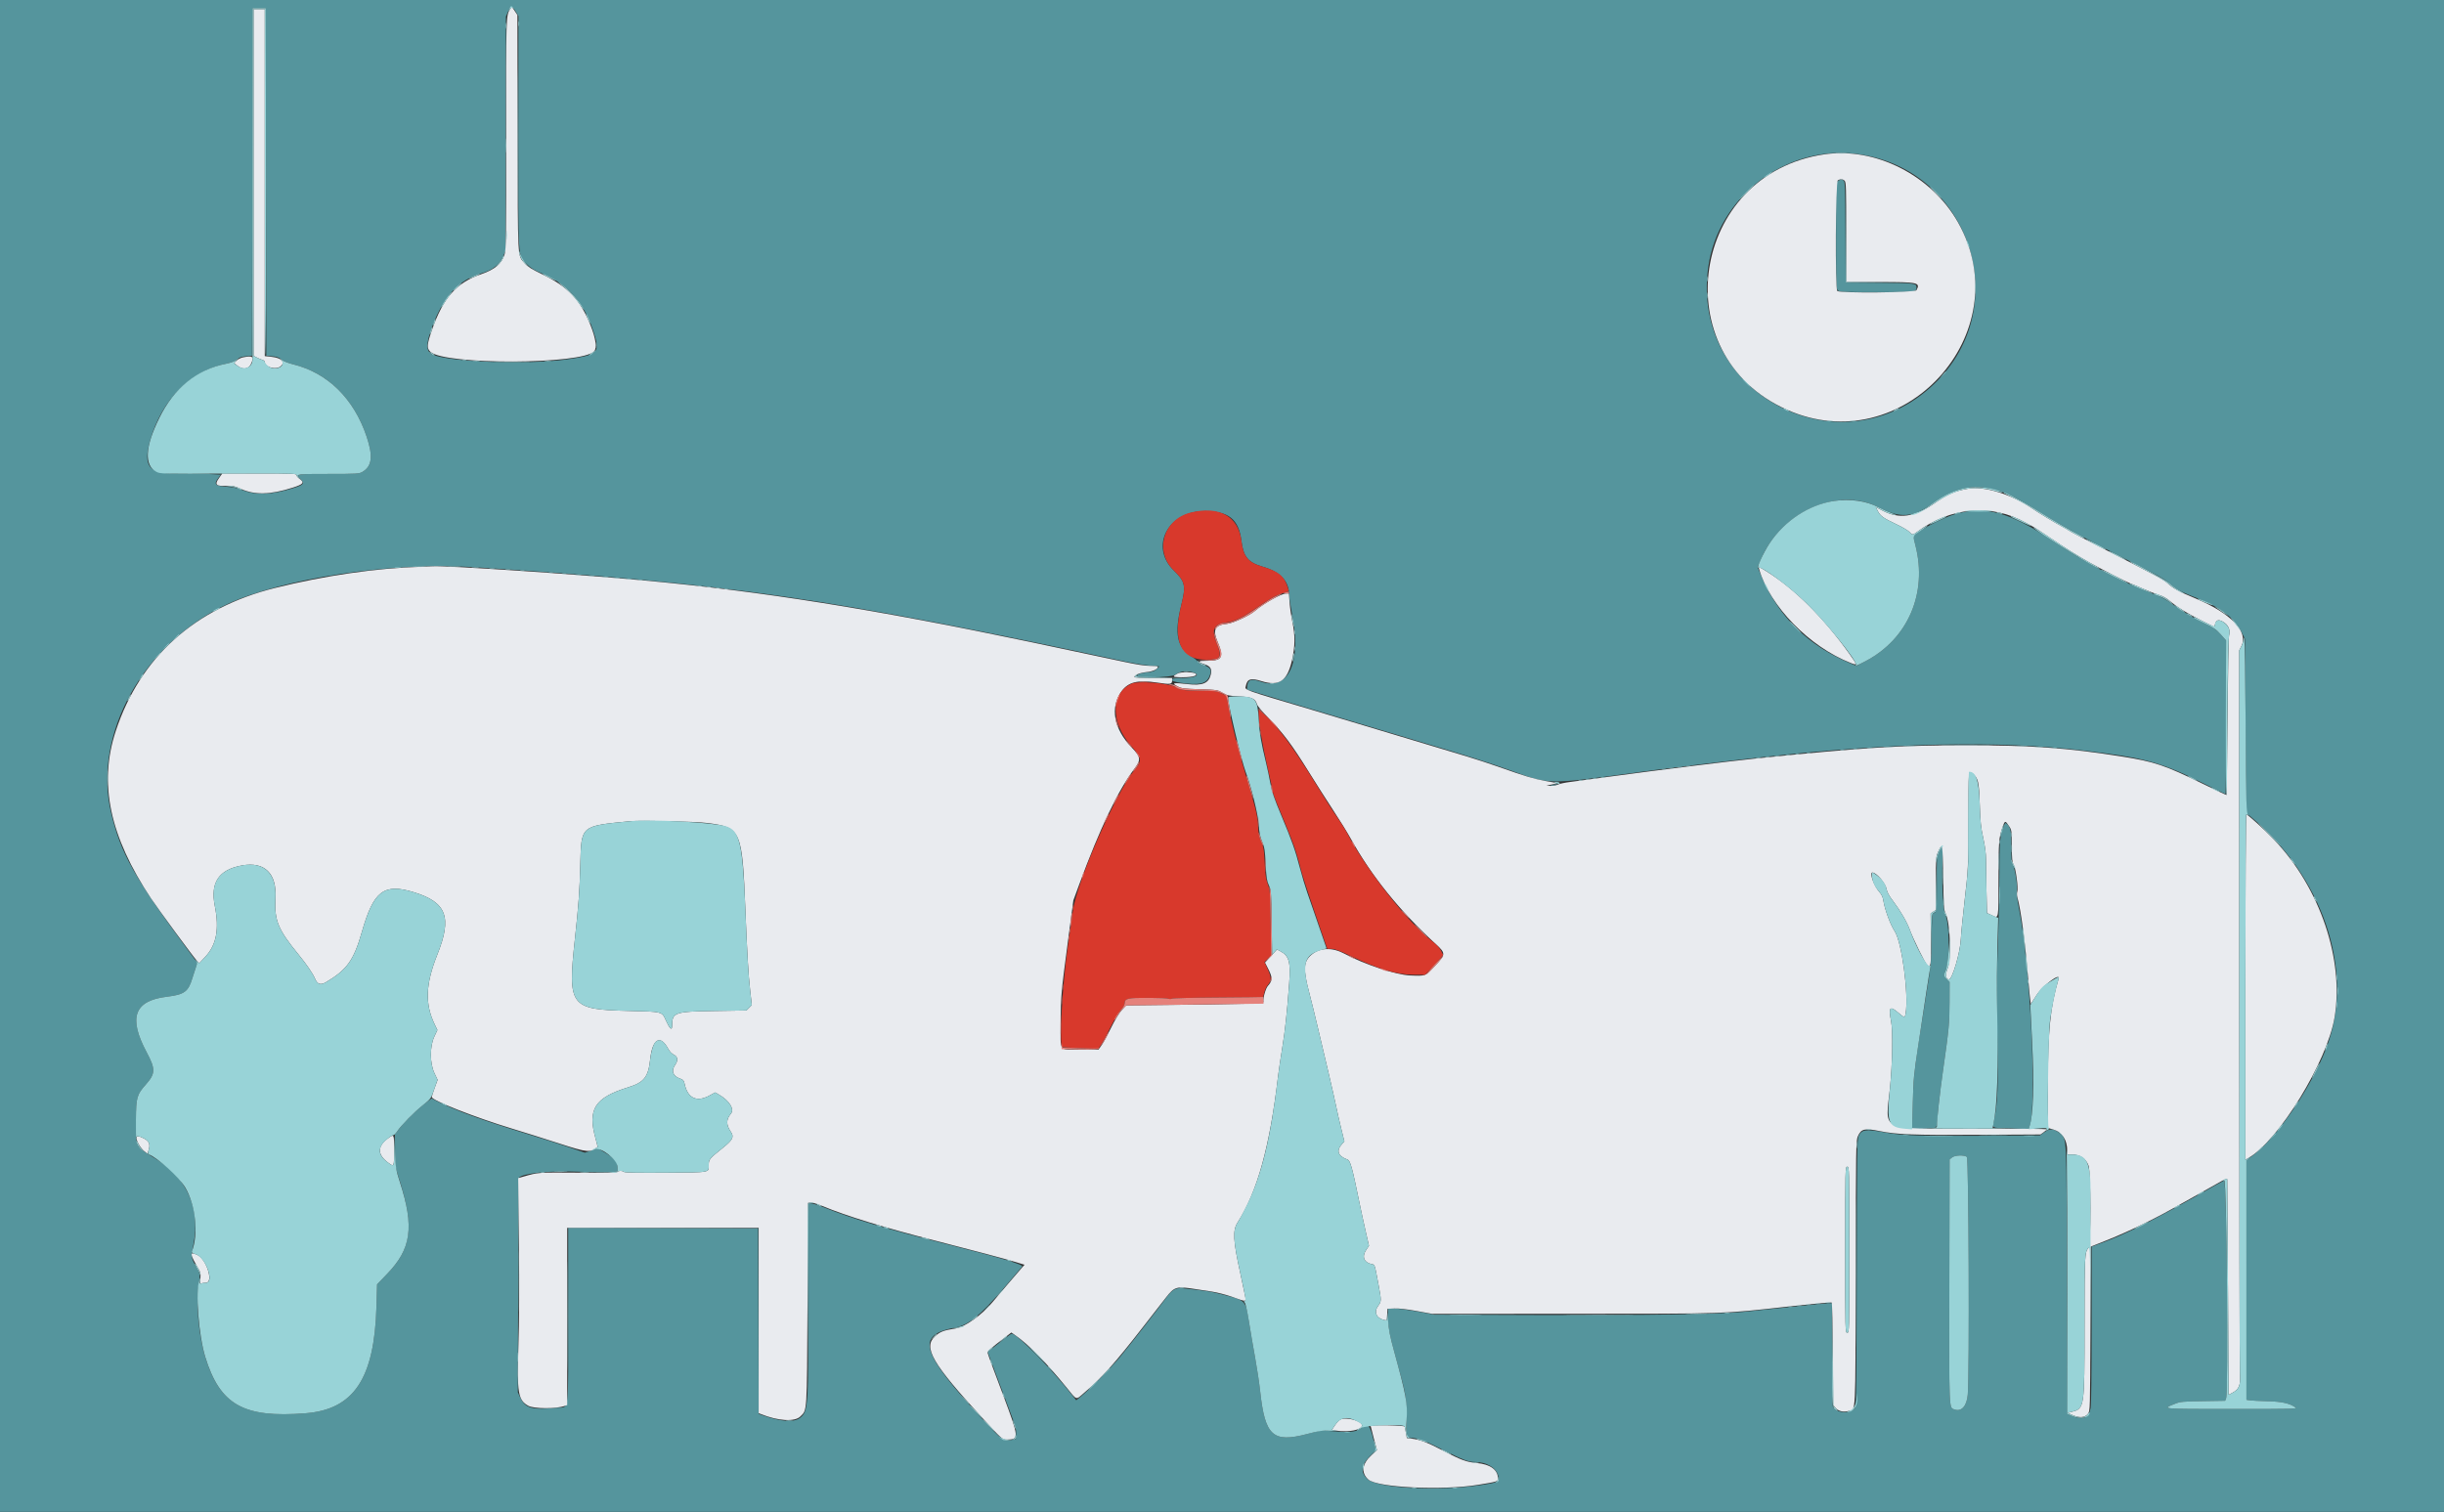 <svg id="svg" version="1.1" xmlns="http://www.w3.org/2000/svg" xmlns:xlink="http://www.w3.org/1999/xlink" width="400" height="247.517" viewBox="0, 0, 400,247.517"><rect x="0" y="0" width="400" height="247.517" fill="#333333" stroke="none"/><g id="svgg"><path id="path0" d="M0.000 123.750 L 0.000 247.500 200.000 247.500 L 400.000 247.500 400.000 123.750 L 400.000 0.000 200.000 0.000 L 0.000 0.000 0.000 123.750 M84.386 1.867 L 84.855 2.624 84.839 21.491 C 84.821 43.151,84.731 41.752,86.241 43.254 C 86.890 43.900,87.443 44.240,88.646 44.736 C 93.136 46.586,95.881 49.851,97.406 55.155 C 98.150 57.741,97.588 58.179,92.667 58.844 C 86.261 59.711,73.727 59.268,70.872 58.076 C 69.683 57.579,69.661 56.333,70.788 53.333 C 72.588 48.543,75.153 45.781,78.750 44.758 C 80.615 44.228,81.691 43.383,82.366 41.917 L 82.750 41.083 82.776 21.900 L 82.803 2.716 83.175 1.852 C 83.608 0.844,83.753 0.846,84.386 1.867 M43.541 29.792 L 43.583 58.250 44.250 58.294 C 45.278 58.363,45.602 58.468,46.112 58.895 C 46.388 59.127,47.169 59.437,48.000 59.645 C 53.666 61.066,57.932 65.275,60.013 71.500 C 61.082 74.696,60.884 76.328,59.316 77.249 C 58.785 77.561,58.445 77.582,53.806 77.583 C 48.379 77.583,48.362 77.586,49.162 78.412 C 49.883 79.156,49.723 79.363,48.001 79.906 C 44.547 80.997,41.933 81.105,39.750 80.246 C 38.961 79.936,38.125 79.754,37.167 79.685 C 35.180 79.542,34.940 79.298,35.746 78.241 L 36.158 77.700 34.121 77.589 C 33.000 77.527,30.771 77.501,29.167 77.530 C 24.365 77.618,23.355 76.412,24.584 72.060 C 26.438 65.499,31.169 60.724,36.986 59.544 C 37.783 59.383,38.424 59.143,38.721 58.894 C 39.231 58.467,39.556 58.363,40.583 58.294 L 41.250 58.250 41.292 29.792 L 41.334 1.333 42.417 1.333 L 43.499 1.333 43.541 29.792 M303.750 25.184 C 322.262 27.444,329.949 50.026,316.568 62.838 C 301.367 77.394,276.615 64.582,279.584 43.694 C 281.213 32.233,292.249 23.780,303.750 25.184 M300.870 29.593 L 300.500 29.852 300.500 38.567 C 300.500 46.798,300.517 47.297,300.805 47.558 C 301.077 47.804,301.766 47.833,307.188 47.833 C 313.598 47.833,313.667 47.825,313.667 47.070 C 313.667 46.366,313.463 46.340,307.652 46.294 L 302.083 46.250 302.041 38.000 C 302.003 30.480,301.974 29.732,301.718 29.542 C 301.360 29.277,301.318 29.280,300.870 29.593 M325.362 79.912 C 327.768 80.331,329.707 81.218,333.583 83.670 C 337.068 85.874,341.874 88.503,348.500 91.828 C 353.113 94.144,354.384 94.861,355.186 95.598 C 356.102 96.440,357.069 96.948,359.654 97.947 C 363.345 99.374,365.685 101.161,366.833 103.430 L 367.417 104.583 367.525 118.833 L 367.633 133.083 368.523 133.833 C 379.994 143.492,385.126 158.295,381.176 170.325 C 379.030 176.861,372.995 185.967,368.689 189.167 L 367.680 189.917 367.673 209.534 L 367.667 229.152 368.208 229.238 C 368.506 229.285,369.800 229.350,371.083 229.383 C 373.471 229.445,374.724 229.721,375.695 230.401 C 376.044 230.645,375.204 230.666,365.245 230.661 C 353.465 230.656,353.771 230.684,355.990 229.796 C 356.828 229.461,357.263 229.420,360.550 229.368 L 364.184 229.310 364.342 228.894 C 364.755 227.807,364.436 193.092,364.014 193.253 C 363.869 193.309,361.988 194.355,359.833 195.578 C 352.446 199.771,347.825 202.068,343.875 203.511 L 342.333 204.074 342.333 216.848 C 342.333 224.764,342.269 229.959,342.165 230.510 C 341.854 232.149,340.902 232.564,339.169 231.818 L 338.359 231.470 338.291 209.443 C 338.216 185.324,338.276 186.606,337.173 185.609 C 336.213 184.741,335.535 184.668,334.611 185.332 L 333.870 185.863 324.060 185.925 C 314.211 185.987,311.252 185.886,308.583 185.395 C 305.348 184.800,304.686 184.887,304.194 185.972 C 303.940 186.531,303.914 188.443,303.881 208.333 C 303.855 224.314,303.795 230.177,303.655 230.439 C 303.107 231.462,300.568 231.395,300.005 230.343 C 299.894 230.135,299.833 227.082,299.833 221.678 L 299.833 213.333 299.356 213.333 C 299.093 213.333,296.412 213.597,293.397 213.920 C 290.383 214.243,286.717 214.621,285.250 214.759 C 281.044 215.157,269.133 215.336,251.250 215.270 L 234.750 215.210 232.417 214.770 C 231.133 214.528,229.427 214.282,228.625 214.223 L 227.167 214.117 227.167 215.565 C 227.167 217.340,227.398 218.489,228.689 223.122 C 230.079 228.111,230.203 228.822,230.186 231.667 C 230.178 232.996,230.212 234.349,230.261 234.673 L 230.351 235.262 231.550 235.449 C 232.532 235.603,233.355 235.940,236.083 237.306 C 239.520 239.028,240.310 239.331,241.367 239.332 C 243.263 239.335,244.800 240.209,245.188 241.506 C 245.481 242.482,245.363 242.588,243.639 242.905 C 236.519 244.212,225.306 243.733,223.715 242.055 C 222.637 240.918,222.769 239.885,224.179 238.417 L 225.172 237.383 224.727 235.456 C 224.232 233.311,223.784 232.881,222.895 233.695 C 222.152 234.376,221.124 234.526,218.583 234.326 L 216.250 234.142 213.917 234.754 C 208.318 236.223,207.042 235.060,206.247 227.758 C 206.097 226.387,205.726 223.912,205.422 222.258 C 205.118 220.604,204.663 217.951,204.411 216.363 C 203.843 212.781,203.972 212.906,199.746 211.830 C 198.125 211.416,197.151 211.269,193.544 210.894 C 192.416 210.776,191.809 211.137,190.817 212.515 C 189.749 213.998,184.687 220.485,183.295 222.154 C 181.945 223.772,178.158 227.605,176.945 228.581 L 176.140 229.229 175.695 228.657 C 172.223 224.197,166.490 218.348,165.583 218.340 C 165.442 218.339,164.445 219.087,162.105 220.949 L 161.645 221.315 163.251 225.616 C 164.134 227.981,165.192 230.806,165.603 231.894 C 166.201 233.479,166.340 234.041,166.300 234.727 L 166.250 235.583 165.481 235.732 C 164.238 235.972,164.096 235.867,160.642 232.128 C 150.671 221.335,149.847 218.562,156.249 217.350 C 158.513 216.921,160.307 215.481,164.219 210.953 C 165.794 209.129,167.177 207.507,167.292 207.349 C 167.535 207.012,163.874 205.929,154.333 203.514 C 145.039 201.162,139.497 199.503,135.149 197.771 C 134.085 197.347,133.016 197.000,132.774 197.000 L 132.333 197.000 132.333 212.296 C 132.333 230.269,132.285 230.977,130.977 232.077 C 129.989 232.909,127.727 232.748,124.626 231.626 L 124.168 231.460 124.126 216.272 L 124.083 201.083 108.542 201.041 L 93.000 200.998 93.000 215.384 C 93.000 231.842,93.184 230.261,91.250 230.447 C 87.088 230.846,85.987 230.555,85.187 228.848 L 84.751 227.917 84.810 210.417 C 84.843 200.792,84.898 192.869,84.933 192.810 C 85.379 192.063,90.143 191.598,95.083 191.818 C 97.375 191.921,99.662 191.946,100.167 191.875 L 101.083 191.745 101.069 191.035 C 101.050 190.154,100.573 189.613,98.979 188.666 L 97.852 187.996 96.782 188.347 L 95.712 188.699 93.231 187.843 C 91.867 187.373,88.650 186.349,86.083 185.568 C 78.888 183.378,74.558 181.800,71.528 180.264 L 70.639 179.814 69.695 180.520 C 68.408 181.483,66.289 183.544,65.383 184.715 L 64.637 185.680 64.658 188.345 C 64.678 190.831,64.714 191.113,65.184 192.547 C 67.845 200.649,67.441 204.304,63.420 208.479 L 61.715 210.250 61.611 213.917 C 61.276 225.678,57.914 230.729,50.000 231.358 C 40.002 232.152,36.094 230.013,33.666 222.417 C 32.548 218.920,31.999 213.162,32.514 210.333 C 32.804 208.740,32.765 208.474,32.073 207.294 C 31.275 205.931,31.254 205.740,31.670 203.648 C 32.807 197.939,30.636 192.915,25.699 189.833 C 22.038 187.548,22.264 187.952,22.256 183.674 C 22.249 179.713,22.372 179.239,23.842 177.574 C 25.459 175.742,25.480 175.025,23.998 172.250 C 20.963 166.570,21.966 163.815,27.305 163.167 C 30.164 162.820,30.811 162.354,31.473 160.164 C 31.680 159.478,31.955 158.629,32.084 158.277 L 32.318 157.637 30.820 155.610 C 21.940 143.591,19.750 139.678,18.177 133.018 C 15.145 120.176,23.474 105.279,37.270 98.869 C 46.238 94.703,64.149 91.986,77.167 92.818 C 119.563 95.528,135.617 97.852,184.333 108.332 C 185.662 108.618,187.425 108.904,188.250 108.968 L 189.750 109.083 189.324 109.517 C 188.976 109.871,188.680 109.972,187.706 110.068 C 186.912 110.146,186.386 110.292,186.132 110.504 C 185.444 111.077,191.578 110.996,192.426 110.421 C 193.228 109.877,193.975 109.754,194.996 109.999 C 196.730 110.415,195.755 111.000,193.326 111.000 C 191.228 111.000,191.183 111.474,193.252 111.781 C 196.229 112.222,197.422 111.960,197.927 110.752 C 198.392 109.638,198.158 109.222,196.856 108.850 C 196.440 108.731,196.098 108.522,196.056 108.363 C 196.015 108.209,195.563 107.821,195.050 107.500 C 192.619 105.980,192.163 103.747,193.328 99.083 C 194.130 95.873,193.986 95.209,192.095 93.367 C 188.134 89.507,191.136 83.682,197.094 83.669 C 201.087 83.660,202.742 84.984,203.176 88.532 C 203.496 91.150,204.255 92.071,206.666 92.769 C 209.602 93.620,211.000 95.147,211.000 97.505 C 211.000 97.853,211.231 99.325,211.513 100.777 C 213.027 108.562,210.852 113.121,206.353 111.596 C 204.784 111.064,204.221 111.248,204.131 112.321 L 204.083 112.892 206.083 113.509 C 207.183 113.849,209.471 114.542,211.167 115.049 C 212.862 115.556,215.750 116.421,217.583 116.972 C 219.417 117.522,222.342 118.399,224.083 118.921 C 225.825 119.442,228.450 120.230,229.917 120.671 C 231.383 121.113,234.121 121.935,236.000 122.499 C 240.741 123.922,244.186 125.031,246.865 125.996 C 253.839 128.507,252.839 128.492,268.667 126.342 C 273.118 125.737,282.551 124.594,288.583 123.927 C 309.865 121.577,327.035 121.220,340.750 122.841 C 351.408 124.102,353.631 124.726,361.530 128.682 C 362.978 129.407,364.201 130.000,364.248 130.000 C 364.295 130.000,364.333 124.337,364.333 117.415 L 364.333 104.830 363.458 103.851 C 362.777 103.089,362.289 102.735,361.250 102.253 C 359.242 101.319,357.073 100.045,355.583 98.922 C 354.669 98.235,353.773 97.738,352.749 97.352 C 347.106 95.228,341.843 92.450,335.667 88.338 C 328.914 83.843,324.879 82.767,320.000 84.164 C 317.750 84.808,313.167 87.282,313.167 87.852 C 313.167 87.949,313.315 88.608,313.496 89.317 C 315.487 97.114,312.272 104.574,305.348 108.224 L 303.853 109.012 302.801 108.570 C 295.940 105.684,291.090 100.949,288.345 94.454 L 287.656 92.825 288.232 91.495 C 291.624 83.668,300.854 79.633,307.507 83.069 C 310.999 84.872,313.081 84.731,316.189 82.481 C 317.850 81.279,319.902 80.263,321.167 80.016 C 321.671 79.917,322.233 79.807,322.417 79.771 C 323.118 79.633,324.006 79.675,325.362 79.912 M254.000 128.500 C 253.670 128.606,253.653 128.633,253.917 128.633 C 254.100 128.633,254.438 128.573,254.667 128.500 C 254.997 128.394,255.014 128.367,254.750 128.367 C 254.567 128.367,254.229 128.427,254.000 128.500 M328.008 135.062 C 327.299 136.928,327.251 137.435,327.230 143.250 C 327.219 146.367,327.127 151.092,327.024 153.750 C 326.743 161.048,326.739 161.653,326.898 170.000 C 327.052 178.003,326.969 180.184,326.394 183.226 C 326.095 184.810,325.714 184.600,329.128 184.729 L 332.007 184.838 332.156 184.446 C 333.426 181.103,332.293 157.912,330.399 148.500 C 330.158 147.303,330.022 146.190,330.079 145.884 C 330.228 145.084,329.862 142.510,329.489 141.733 C 329.204 141.140,329.165 140.733,329.190 138.650 C 329.221 136.158,329.066 135.372,328.445 134.857 C 328.207 134.659,328.151 134.685,328.008 135.062 M317.330 139.542 C 316.966 140.383,316.953 140.580,316.984 144.688 C 317.017 149.073,316.959 149.500,316.327 149.500 C 316.245 149.500,316.155 151.347,316.126 153.625 C 316.076 157.607,316.047 157.918,315.297 162.583 C 313.278 175.139,313.182 175.916,313.059 180.568 L 312.945 184.886 314.926 184.767 C 317.292 184.626,316.940 185.023,317.159 182.249 C 317.260 180.966,317.637 177.854,317.996 175.333 C 318.980 168.428,319.066 167.522,319.075 164.000 L 319.083 160.750 318.625 160.299 C 318.081 159.764,318.078 159.738,318.479 158.715 C 319.117 157.087,319.066 151.088,318.403 149.808 C 318.030 149.086,317.788 144.935,317.922 141.542 C 318.046 138.412,317.953 138.099,317.330 139.542 M321.905 189.388 C 322.214 189.613,322.350 224.857,322.056 228.303 C 321.896 230.179,321.033 231.144,319.879 230.738 C 318.964 230.416,319.000 231.314,319.043 209.777 L 319.083 189.804 319.477 189.485 C 319.946 189.105,321.437 189.045,321.905 189.388 " stroke="none" fill="#55959d" fill-rule="evenodd"></path><path id="path1" d="M83.449 1.557 C 82.828 2.505,82.816 2.918,82.836 22.050 C 82.855 38.818,82.829 40.841,82.588 41.627 C 82.115 43.170,80.988 44.126,78.732 44.896 C 74.710 46.270,72.528 48.753,70.685 54.053 C 69.868 56.402,69.825 57.021,70.441 57.591 C 72.793 59.771,95.266 59.692,97.253 57.497 C 97.731 56.969,97.511 55.409,96.656 53.262 C 94.999 49.101,92.946 46.925,88.798 44.931 C 87.015 44.073,86.400 43.687,85.884 43.101 C 84.674 41.727,84.753 43.180,84.718 21.773 L 84.686 2.462 84.257 1.815 C 83.752 1.051,83.776 1.059,83.449 1.557 M41.500 29.879 L 41.500 58.258 42.042 58.534 C 42.340 58.686,42.752 58.858,42.958 58.916 C 43.165 58.975,43.333 59.123,43.333 59.246 C 43.333 60.098,45.103 60.610,45.894 59.988 C 46.774 59.295,46.113 58.592,44.410 58.410 L 43.333 58.295 43.333 29.897 L 43.333 1.500 42.417 1.500 L 41.500 1.500 41.500 29.879 M298.583 25.268 C 276.666 28.478,272.302 58.045,292.416 67.052 C 311.427 75.565,330.668 54.551,320.467 36.417 C 316.136 28.718,306.957 24.042,298.583 25.268 M301.905 29.595 C 302.136 29.826,302.167 30.821,302.167 38.012 L 302.167 46.167 307.667 46.167 C 313.938 46.167,314.333 46.255,313.661 47.511 C 313.448 47.908,301.092 48.025,300.700 47.633 C 300.332 47.265,300.421 29.729,300.792 29.513 C 301.214 29.267,301.606 29.296,301.905 29.595 M39.788 58.494 C 39.442 58.561,38.968 58.795,38.735 59.014 L 38.310 59.414 38.746 59.789 C 39.653 60.569,40.642 60.489,41.063 59.602 C 41.641 58.384,41.406 58.180,39.788 58.494 M35.841 78.265 C 35.077 79.328,35.337 79.602,37.049 79.540 C 38.085 79.502,38.400 79.565,39.347 79.998 C 41.668 81.061,44.214 81.011,47.900 79.830 C 49.684 79.259,49.874 79.006,49.000 78.360 C 48.725 78.156,48.500 77.880,48.500 77.745 C 48.500 77.534,47.661 77.500,42.445 77.500 L 36.390 77.500 35.841 78.265 M322.138 79.996 C 319.876 80.400,318.819 80.869,316.333 82.577 C 313.321 84.646,310.764 84.976,308.186 83.628 L 306.997 83.007 307.328 83.656 C 307.743 84.469,308.231 84.817,310.373 85.824 C 311.314 86.266,312.265 86.824,312.487 87.064 C 312.982 87.598,313.055 87.600,313.719 87.103 C 319.243 82.974,325.990 82.401,331.579 85.586 C 332.300 85.997,332.916 86.333,332.947 86.333 C 332.978 86.333,334.071 87.055,335.376 87.937 C 337.909 89.647,340.027 90.980,341.917 92.050 C 343.653 93.033,348.188 95.358,348.667 95.509 C 348.896 95.582,349.844 95.977,350.774 96.387 C 351.704 96.797,352.873 97.251,353.372 97.396 C 353.902 97.551,354.585 97.921,355.015 98.288 C 356.260 99.352,357.987 100.429,360.250 101.551 L 362.417 102.625 362.548 102.138 C 362.722 101.497,363.086 101.381,363.769 101.748 C 364.682 102.240,365.088 103.113,364.826 104.024 C 364.746 104.304,364.631 110.282,364.571 117.308 C 364.511 124.335,364.439 130.108,364.412 130.138 C 364.385 130.168,362.651 129.353,360.560 128.326 C 354.357 125.279,352.619 124.693,347.250 123.842 C 338.336 122.429,332.411 122.000,321.833 122.001 C 310.800 122.002,304.931 122.372,287.333 124.173 C 283.232 124.593,270.899 126.122,263.917 127.076 C 260.983 127.477,257.871 127.895,257.000 128.005 C 256.129 128.115,255.214 128.309,254.967 128.436 C 254.719 128.563,254.194 128.658,253.800 128.648 L 253.083 128.629 254.000 128.417 C 254.504 128.300,254.874 128.196,254.821 128.185 C 254.768 128.175,253.883 128.015,252.855 127.830 C 250.989 127.494,249.676 127.096,245.147 125.494 C 243.829 125.028,241.512 124.270,240.000 123.810 C 236.282 122.678,219.144 117.524,215.417 116.417 C 203.017 112.732,203.759 112.998,203.899 112.297 C 204.133 111.128,204.710 110.950,206.473 111.502 C 209.347 112.403,210.675 111.503,211.445 108.134 C 211.972 105.830,211.993 104.052,211.520 101.809 C 211.334 100.924,211.130 99.518,211.067 98.684 L 210.952 97.167 210.471 97.167 C 209.701 97.167,206.790 98.799,205.367 100.029 C 204.517 100.763,201.800 102.028,200.883 102.116 C 198.792 102.316,198.422 103.051,199.333 105.193 C 200.343 107.567,200.011 108.167,197.685 108.167 C 196.007 108.167,195.865 108.318,197.144 108.743 C 198.105 109.062,198.373 109.500,198.168 110.412 C 197.841 111.859,196.822 112.281,194.350 111.994 C 192.070 111.729,191.690 111.805,192.667 112.331 C 193.354 112.702,193.661 112.743,196.333 112.828 C 199.185 112.918,199.269 112.931,200.083 113.410 C 200.832 113.850,201.106 113.910,202.780 113.992 C 204.863 114.094,205.457 114.355,205.723 115.281 C 205.807 115.573,206.636 116.564,207.731 117.681 C 210.044 120.041,211.476 121.960,214.187 126.333 C 215.352 128.212,217.166 131.063,218.219 132.667 C 219.272 134.271,220.568 136.371,221.100 137.333 C 224.441 143.380,229.130 149.188,235.027 154.583 C 236.640 156.060,236.631 156.240,234.836 158.145 C 233.241 159.839,233.355 159.796,230.750 159.685 C 228.480 159.588,223.241 157.849,220.074 156.140 C 218.066 155.057,216.051 155.111,214.656 156.285 C 213.312 157.416,213.251 158.657,214.341 162.750 C 214.609 163.758,215.271 166.458,215.811 168.750 C 216.352 171.042,217.141 174.379,217.564 176.167 C 217.987 177.954,218.478 180.129,218.656 181.000 C 218.833 181.871,219.215 183.546,219.505 184.722 L 220.032 186.861 219.694 187.222 C 218.648 188.339,218.938 189.246,220.525 189.819 C 221.006 189.993,221.300 191.045,222.484 196.833 C 222.755 198.162,223.220 200.304,223.516 201.593 L 224.055 203.937 223.611 204.590 C 222.846 205.716,223.224 206.686,224.529 206.948 C 225.030 207.048,224.961 206.828,225.661 210.550 C 226.094 212.851,226.088 213.073,225.572 213.750 C 224.811 214.748,225.236 215.784,226.533 216.092 C 226.978 216.197,226.983 216.189,227.033 215.224 L 227.083 214.250 228.214 214.201 C 228.936 214.169,230.263 214.320,231.881 214.617 L 234.417 215.083 257.500 215.073 C 283.011 215.063,281.668 215.108,292.624 213.891 C 296.496 213.460,299.721 213.165,299.790 213.235 C 299.860 213.304,299.943 217.109,299.976 221.689 L 300.035 230.016 300.430 230.486 C 300.890 231.032,301.709 231.220,302.578 230.980 C 303.760 230.654,303.673 232.381,303.713 208.396 C 303.748 187.645,303.763 186.720,304.062 186.035 C 304.607 184.789,305.154 184.655,307.640 185.160 C 310.435 185.728,313.141 185.830,323.772 185.773 L 333.960 185.718 334.480 185.347 C 334.766 185.144,335.000 184.926,335.000 184.864 C 335.000 184.801,329.544 184.750,322.875 184.750 C 307.320 184.750,308.573 185.367,309.327 178.083 C 309.724 174.247,309.817 168.741,309.510 167.186 C 309.060 164.899,309.299 164.598,310.649 165.750 C 311.713 166.659,311.763 166.664,311.893 165.875 C 312.408 162.758,311.254 154.171,310.085 152.429 C 309.381 151.379,308.453 148.841,308.227 147.347 C 308.153 146.860,307.934 146.408,307.580 146.014 C 306.687 145.017,305.914 142.833,306.454 142.833 C 307.121 142.833,308.631 144.629,308.778 145.596 C 308.845 146.037,309.187 146.657,309.828 147.500 C 311.035 149.087,312.123 150.958,312.586 152.246 C 313.100 153.674,315.096 157.734,315.414 157.998 C 316.017 158.498,316.085 158.018,316.027 153.672 L 315.972 149.526 316.402 149.244 L 316.833 148.962 316.835 144.606 C 316.837 140.366,316.847 140.227,317.234 139.395 C 317.923 137.916,317.949 138.054,318.034 143.629 C 318.106 148.317,318.149 148.983,318.418 149.500 C 319.197 150.999,319.415 156.960,318.750 158.577 C 318.345 159.562,318.447 160.333,318.981 160.333 C 319.521 160.333,320.820 155.924,320.916 153.761 C 320.955 152.905,321.245 149.965,321.561 147.227 C 322.131 142.284,322.136 142.195,322.164 134.335 C 322.195 125.521,322.141 126.174,322.803 126.645 C 323.762 127.328,323.901 127.902,324.018 131.667 C 324.107 134.509,324.202 135.433,324.583 137.167 C 324.887 138.547,325.040 139.728,325.038 140.667 C 325.037 141.446,325.073 143.743,325.119 145.772 L 325.202 149.460 326.017 149.841 C 327.137 150.366,327.082 150.667,327.091 143.861 C 327.098 137.645,327.140 137.131,327.787 135.292 C 328.128 134.324,328.207 134.317,328.789 135.197 C 329.241 135.880,329.250 135.944,329.265 138.495 C 329.277 140.611,329.331 141.174,329.554 141.515 C 329.894 142.035,330.358 145.414,330.160 145.934 C 330.081 146.141,330.086 146.551,330.170 146.861 C 330.794 149.159,331.432 154.030,332.001 160.833 C 332.105 162.071,332.232 163.370,332.285 163.721 L 332.380 164.359 333.332 162.888 C 334.353 161.312,337.235 159.165,336.929 160.208 C 335.552 164.912,335.168 168.745,335.167 177.780 L 335.167 184.643 336.046 184.899 C 337.488 185.318,338.333 186.597,338.333 188.360 L 338.333 189.000 339.089 189.000 C 340.448 189.000,341.397 189.634,341.832 190.833 C 342.218 191.895,342.233 203.821,341.849 204.247 C 341.186 204.984,341.167 205.339,341.166 217.150 C 341.165 230.581,341.164 230.584,339.056 231.124 L 338.417 231.287 339.212 231.653 C 340.308 232.157,341.262 232.079,341.733 231.446 C 342.081 230.979,342.084 230.893,342.130 217.528 L 342.176 204.080 345.040 202.940 C 346.615 202.312,349.170 201.168,350.718 200.396 C 353.615 198.951,353.968 198.763,357.500 196.779 C 358.646 196.135,360.146 195.293,360.833 194.907 C 361.521 194.521,362.559 193.934,363.141 193.603 C 364.091 193.062,364.451 192.916,364.524 193.042 C 364.538 193.065,364.594 201.015,364.649 210.710 L 364.750 228.336 365.333 228.026 C 366.472 227.421,366.716 226.821,366.601 224.917 C 366.546 224.000,366.498 196.972,366.494 164.855 L 366.487 106.460 366.827 105.808 C 368.054 103.454,365.149 100.398,359.400 97.998 C 356.498 96.786,355.760 96.383,354.700 95.430 C 354.089 94.880,352.684 94.120,345.471 90.442 C 340.981 88.153,338.807 87.015,338.583 86.836 C 338.492 86.762,338.004 86.479,337.500 86.207 C 336.250 85.531,333.615 83.934,332.500 83.176 C 329.136 80.891,324.721 79.536,322.138 79.996 M68.917 92.780 C 61.598 92.997,53.134 94.227,44.984 96.260 C 31.913 99.519,22.932 107.593,18.947 119.667 C 16.116 128.246,17.943 136.915,24.726 147.083 C 25.906 148.853,31.712 156.745,32.243 157.301 L 32.610 157.686 33.607 156.620 C 35.430 154.672,35.911 152.090,35.157 148.304 C 34.392 144.459,35.810 142.354,39.628 141.671 C 43.312 141.012,45.308 142.967,45.082 147.015 C 44.879 150.676,45.488 152.157,48.918 156.333 C 50.172 157.861,51.216 159.395,51.559 160.217 C 51.947 161.146,52.475 161.312,53.365 160.784 C 56.800 158.745,57.910 157.187,59.234 152.540 C 61.147 145.829,62.829 144.550,67.750 146.066 C 73.104 147.715,74.022 150.152,71.585 156.250 C 69.647 161.097,69.520 164.317,71.133 167.678 L 71.586 168.622 71.086 169.686 C 70.329 171.294,70.337 174.064,71.103 175.680 L 71.622 176.776 71.145 178.087 C 70.882 178.808,70.667 179.484,70.667 179.589 C 70.667 180.132,77.745 182.919,83.750 184.741 C 85.767 185.353,89.254 186.450,91.500 187.180 C 96.133 188.686,96.656 188.733,97.797 187.752 C 97.823 187.729,97.679 187.120,97.478 186.397 C 96.131 181.572,97.321 179.697,102.810 177.997 C 105.421 177.189,106.108 176.315,106.413 173.417 C 106.766 170.068,108.054 169.288,109.333 171.648 C 109.594 172.128,109.952 172.511,110.288 172.667 C 110.930 172.965,111.016 173.588,110.514 174.298 C 109.798 175.311,110.112 176.172,111.349 176.589 C 111.804 176.742,111.931 176.890,112.035 177.391 C 112.529 179.769,114.006 180.487,116.086 179.360 L 117.057 178.835 117.737 179.237 C 119.407 180.223,120.237 181.587,119.617 182.323 C 118.835 183.253,118.831 184.125,119.601 185.260 C 120.180 186.114,119.958 186.579,118.351 187.870 C 116.111 189.670,116.000 189.801,115.997 190.658 C 115.993 192.001,116.478 191.911,108.982 191.967 C 104.447 192.001,102.228 191.961,102.109 191.842 C 101.883 191.617,101.218 191.615,101.079 191.840 C 101.008 191.956,98.881 191.997,94.611 191.965 C 88.070 191.915,88.096 191.913,85.698 192.607 L 84.812 192.863 84.928 203.640 C 85.004 210.804,84.977 216.428,84.847 220.417 C 84.599 228.017,84.797 229.212,86.458 230.132 C 87.387 230.647,91.078 230.656,92.458 230.147 L 92.833 230.008 92.833 215.504 L 92.833 201.000 108.500 201.000 L 124.167 201.000 124.167 216.170 L 124.167 231.340 124.542 231.491 C 127.390 232.637,130.078 232.795,131.001 231.871 C 132.117 230.755,132.065 231.590,132.162 213.417 L 132.250 196.917 132.685 196.866 C 132.924 196.838,133.787 197.092,134.602 197.431 C 138.562 199.074,144.736 200.969,153.000 203.078 C 158.729 204.539,164.762 206.145,166.300 206.619 L 167.683 207.044 167.368 207.397 C 166.803 208.029,163.100 212.364,162.454 213.151 C 160.708 215.273,157.926 217.246,156.333 217.489 C 154.440 217.779,153.866 218.000,153.022 218.764 C 151.042 220.558,152.606 223.250,160.804 232.157 C 163.999 235.628,164.043 235.667,164.794 235.664 C 166.824 235.657,166.801 235.372,164.194 228.417 C 163.644 226.950,162.858 224.850,162.446 223.750 C 162.034 222.650,161.672 221.625,161.640 221.473 C 161.586 221.208,162.004 220.838,164.637 218.819 L 165.524 218.138 166.206 218.611 C 168.286 220.052,171.238 223.061,174.476 227.042 C 176.354 229.349,175.998 229.244,177.516 227.944 C 180.389 225.486,182.500 223.121,187.061 217.250 C 188.770 215.050,190.486 212.844,190.876 212.347 C 192.197 210.660,192.558 210.552,195.417 210.990 C 196.150 211.102,197.463 211.302,198.333 211.435 C 199.204 211.568,200.667 211.942,201.583 212.267 C 204.205 213.196,203.993 213.242,203.709 211.806 C 203.576 211.134,203.253 209.608,202.991 208.417 C 201.809 203.042,201.725 201.413,202.564 200.102 C 205.773 195.085,207.810 187.728,209.166 176.250 C 209.274 175.333,209.581 173.252,209.847 171.625 C 210.323 168.722,210.637 165.813,210.997 160.991 C 211.256 157.508,210.985 156.493,209.598 155.746 L 209.000 155.424 208.020 156.504 L 207.040 157.583 207.510 158.500 C 208.305 160.048,208.302 160.513,207.493 161.417 C 207.139 161.812,206.663 163.532,206.781 163.986 C 206.868 164.317,205.010 164.370,186.774 164.558 L 184.298 164.583 183.577 165.379 C 183.142 165.858,182.445 167.018,181.824 168.296 C 181.257 169.462,180.565 170.735,180.285 171.125 L 179.777 171.833 176.800 171.833 C 173.205 171.833,173.580 172.350,173.595 167.417 C 173.607 163.152,173.662 162.549,174.840 153.659 L 175.670 147.401 176.650 144.742 C 180.003 135.641,183.007 129.341,185.657 125.856 C 186.767 124.396,186.707 123.905,185.227 122.372 C 182.264 119.300,181.634 115.789,183.573 113.147 C 184.683 111.634,186.228 111.264,189.420 111.747 C 191.551 112.069,191.833 112.031,191.833 111.422 L 191.833 111.000 188.750 111.000 C 186.854 111.000,185.667 110.937,185.667 110.837 C 185.667 110.494,186.514 110.145,187.643 110.024 C 188.744 109.907,189.500 109.547,189.500 109.141 C 189.500 109.063,188.933 109.000,188.239 109.000 C 187.396 109.000,185.973 108.783,183.947 108.344 C 180.875 107.680,175.183 106.473,168.667 105.104 C 143.109 99.735,124.558 96.782,105.250 95.009 C 93.798 93.957,72.788 92.549,70.833 92.703 C 70.604 92.721,69.742 92.755,68.917 92.780 M287.921 93.208 C 289.697 99.268,296.131 105.858,302.860 108.511 C 304.029 108.971,304.022 108.910,302.698 107.054 C 298.467 101.118,293.794 96.463,289.129 93.536 C 287.831 92.722,287.774 92.707,287.921 93.208 M192.750 110.251 C 191.857 110.733,191.885 110.832,192.925 110.863 C 194.856 110.922,196.077 110.677,195.706 110.306 C 195.384 109.984,193.314 109.946,192.750 110.251 M367.500 161.593 L 367.500 189.852 368.017 189.551 C 372.968 186.668,380.825 173.869,382.068 166.661 C 383.710 157.137,379.704 145.312,372.167 137.435 C 370.510 135.703,367.898 133.333,367.647 133.333 C 367.563 133.333,367.500 145.447,367.500 161.593 M115.833 134.734 C 121.287 135.451,121.482 135.901,121.998 148.992 C 122.273 155.954,122.487 159.560,122.777 162.140 L 123.046 164.530 122.603 164.973 L 122.159 165.417 116.788 165.500 C 110.393 165.599,110.000 165.739,110.000 167.921 C 110.000 168.776,109.610 168.442,108.987 167.054 C 108.325 165.578,108.479 165.617,102.833 165.485 C 93.306 165.262,92.907 164.733,94.076 153.882 C 94.719 147.911,94.853 146.051,94.978 141.412 C 95.147 135.117,95.018 135.227,103.083 134.436 C 104.841 134.264,113.858 134.474,115.833 134.734 M63.519 186.338 C 61.720 187.642,61.731 189.032,63.551 190.351 C 64.510 191.046,64.500 191.068,64.500 188.333 C 64.500 185.587,64.515 185.617,63.519 186.338 M22.333 186.298 C 22.333 186.814,23.061 188.043,23.614 188.459 L 24.145 188.860 24.349 188.179 C 24.617 187.286,24.390 186.787,23.513 186.340 C 22.692 185.921,22.333 185.908,22.333 186.298 M302.667 204.583 C 302.667 218.056,302.664 218.167,302.333 218.167 C 302.003 218.167,302.000 218.056,302.000 204.583 C 302.000 191.111,302.003 191.000,302.333 191.000 C 302.664 191.000,302.667 191.111,302.667 204.583 M31.409 205.625 C 31.470 205.877,31.825 206.591,32.197 207.211 C 32.819 208.246,32.868 208.413,32.798 209.260 C 32.736 210.007,32.766 210.164,32.958 210.091 C 33.088 210.041,33.413 210.000,33.680 210.000 C 35.035 210.000,33.782 206.046,32.221 205.394 C 31.418 205.058,31.280 205.098,31.409 205.625 M219.357 232.396 C 219.141 232.516,218.742 232.945,218.470 233.349 L 217.976 234.083 218.696 234.196 C 220.729 234.514,222.917 234.071,222.917 233.342 C 222.917 232.606,220.255 231.898,219.357 232.396 M224.333 233.445 C 224.333 233.506,224.565 234.417,224.848 235.470 L 225.362 237.384 224.442 238.234 C 222.914 239.646,222.731 241.102,223.944 242.200 C 225.402 243.519,236.024 244.033,241.917 243.069 C 245.090 242.550,245.167 242.526,245.164 242.030 C 245.155 240.612,243.928 239.713,241.716 239.503 C 239.983 239.339,239.191 239.047,236.083 237.425 C 233.577 236.117,232.446 235.685,231.102 235.521 L 230.250 235.417 230.107 234.583 C 230.028 234.125,229.937 233.656,229.904 233.542 C 229.839 233.318,224.333 233.222,224.333 233.445 " stroke="none" fill="#e9ebef" fill-rule="evenodd"></path><path id="path2" d="M194.897 83.902 C 190.402 84.993,188.857 90.212,192.095 93.367 C 193.986 95.209,194.129 95.872,193.329 99.083 C 191.863 104.966,193.250 108.000,197.403 108.000 C 199.833 108.000,200.064 107.612,199.079 105.189 C 198.243 103.131,198.680 102.152,200.534 101.934 C 201.926 101.770,203.210 101.195,205.130 99.876 C 208.019 97.890,208.661 97.520,209.860 97.151 C 210.938 96.820,210.966 96.797,210.836 96.363 C 210.230 94.340,209.289 93.529,206.666 92.769 C 204.255 92.071,203.496 91.150,203.176 88.532 C 202.686 84.525,199.552 82.772,194.897 83.902 M185.237 111.903 C 181.783 113.407,181.711 118.198,185.084 122.057 C 186.886 124.118,186.959 124.573,185.715 126.012 C 182.746 129.446,176.202 144.421,175.578 149.206 C 175.432 150.330,175.055 153.009,174.740 155.160 C 173.867 161.128,173.326 170.893,173.841 171.394 C 173.882 171.435,175.232 171.522,176.839 171.588 L 179.762 171.708 180.227 171.005 C 180.483 170.618,181.175 169.333,181.765 168.149 C 182.355 166.965,183.115 165.690,183.453 165.315 C 183.821 164.908,184.071 164.460,184.075 164.198 C 184.089 163.448,184.590 163.337,187.917 163.348 C 189.567 163.353,191.067 163.417,191.250 163.491 C 191.433 163.565,191.665 163.561,191.765 163.481 C 191.865 163.402,195.272 163.317,199.337 163.293 L 206.728 163.250 206.935 162.441 C 207.048 161.996,207.296 161.468,207.485 161.266 C 208.094 160.617,208.096 159.985,207.491 158.673 L 206.945 157.489 207.492 156.925 L 208.038 156.362 207.958 151.056 C 207.883 146.039,207.857 145.696,207.498 144.750 C 207.195 143.956,207.091 143.236,206.992 141.250 C 206.882 139.053,206.813 138.635,206.427 137.805 C 206.074 137.045,205.970 136.522,205.897 135.138 C 205.804 133.375,205.653 132.773,203.321 124.917 C 202.491 122.123,201.366 117.528,201.016 115.503 L 200.741 113.917 199.912 113.502 C 199.142 113.116,198.901 113.085,196.500 113.069 C 193.779 113.051,193.227 112.973,192.417 112.496 C 191.293 111.835,186.335 111.425,185.237 111.903 M206.001 116.941 C 206.002 118.345,206.611 121.964,207.487 125.777 C 207.952 127.802,208.333 129.569,208.333 129.702 C 208.333 129.836,208.625 130.651,208.982 131.514 C 211.280 137.070,211.704 138.153,212.156 139.618 C 212.433 140.516,212.779 141.775,212.926 142.417 C 213.073 143.058,214.101 146.227,215.212 149.458 L 217.230 155.333 217.925 155.333 C 218.436 155.333,219.212 155.616,220.852 156.400 C 225.530 158.636,228.505 159.542,231.254 159.566 L 233.259 159.583 234.384 158.391 C 235.004 157.735,235.664 157.003,235.852 156.764 L 236.194 156.329 235.846 155.623 C 235.617 155.159,235.091 154.603,234.311 154.000 C 230.403 150.981,223.705 142.489,220.640 136.667 C 220.230 135.887,219.414 134.576,218.827 133.751 C 218.240 132.927,216.608 130.377,215.200 128.085 C 211.518 122.088,208.942 118.659,206.625 116.669 L 206.000 116.132 206.001 116.941 " stroke="none" fill="#d8392c" fill-rule="evenodd"></path><path id="path3" d="M83.356 1.458 L 83.158 1.917 83.458 1.537 C 83.705 1.224,83.800 1.195,83.996 1.371 C 84.200 1.553,84.202 1.542,84.013 1.292 C 83.711 0.892,83.586 0.924,83.356 1.458 M41.315 29.792 C 41.305 45.444,41.310 58.416,41.326 58.618 C 41.446 60.113,40.002 60.789,38.767 59.817 L 38.313 59.460 38.698 59.022 L 39.083 58.583 38.667 58.939 C 38.419 59.151,37.738 59.397,36.986 59.548 C 32.190 60.507,28.503 63.503,26.073 68.417 C 23.733 73.148,23.567 76.176,25.590 77.237 C 26.242 77.579,26.382 77.583,37.375 77.530 C 46.885 77.484,48.500 77.511,48.500 77.712 C 48.500 77.842,48.669 78.091,48.875 78.266 L 49.250 78.583 48.932 78.207 C 48.423 77.607,48.606 77.583,53.806 77.583 C 58.445 77.582,58.785 77.561,59.316 77.249 C 60.884 76.328,61.082 74.696,60.013 71.500 C 57.932 65.274,53.651 61.051,48.000 59.649 C 47.221 59.456,46.396 59.137,46.168 58.940 C 45.769 58.598,45.764 58.598,46.043 58.930 C 46.924 59.981,44.968 60.846,43.846 59.902 C 43.564 59.665,43.333 59.370,43.333 59.246 C 43.333 59.123,43.165 58.975,42.958 58.916 C 42.752 58.858,42.340 58.686,42.042 58.534 L 41.500 58.258 41.500 29.879 L 41.500 1.500 42.417 1.500 L 43.333 1.500 43.333 29.917 C 43.333 45.546,43.390 58.333,43.458 58.333 C 43.527 58.333,43.564 45.508,43.541 29.833 L 43.498 1.333 42.416 1.333 L 41.333 1.333 41.315 29.792 M84.875 3.917 C 84.877 4.283,84.911 4.414,84.951 4.206 C 84.991 3.999,84.990 3.699,84.948 3.540 C 84.906 3.380,84.874 3.550,84.875 3.917 M82.714 4.250 C 82.716 4.708,82.748 4.876,82.786 4.623 C 82.825 4.369,82.824 3.994,82.784 3.789 C 82.744 3.584,82.713 3.792,82.714 4.250 M84.747 22.583 C 84.747 32.483,84.767 36.509,84.792 31.529 C 84.816 26.549,84.816 18.449,84.792 13.529 C 84.767 8.609,84.747 12.683,84.747 22.583 M82.730 23.833 C 82.730 24.887,82.757 25.319,82.790 24.792 C 82.823 24.265,82.823 23.402,82.790 22.875 C 82.757 22.348,82.730 22.779,82.730 23.833 M300.542 25.123 C 300.977 25.157,301.690 25.157,302.125 25.123 C 302.560 25.088,302.204 25.060,301.333 25.060 C 300.462 25.060,300.106 25.088,300.542 25.123 M289.289 28.589 C 288.947 28.822,288.667 29.048,288.667 29.092 C 288.667 29.136,288.967 28.973,289.333 28.730 C 289.916 28.345,290.112 28.167,289.955 28.167 C 289.931 28.167,289.631 28.357,289.289 28.589 M302.081 38.042 L 302.083 46.250 307.583 46.253 L 313.083 46.257 307.627 46.209 L 302.170 46.162 302.124 37.998 L 302.079 29.833 302.081 38.042 M285.833 31.417 C 285.150 32.104,284.629 32.667,284.675 32.667 C 284.721 32.667,285.317 32.104,286.000 31.417 C 286.683 30.729,287.204 30.167,287.158 30.167 C 287.112 30.167,286.516 30.729,285.833 31.417 M316.750 31.500 C 317.294 32.050,317.777 32.500,317.823 32.500 C 317.869 32.500,317.461 32.050,316.917 31.500 C 316.372 30.950,315.890 30.500,315.844 30.500 C 315.798 30.500,316.206 30.950,316.750 31.500 M82.889 38.500 C 82.889 39.188,82.919 39.469,82.955 39.125 C 82.991 38.781,82.991 38.219,82.955 37.875 C 82.919 37.531,82.889 37.813,82.889 38.500 M321.860 39.417 C 321.859 39.508,321.960 39.846,322.083 40.167 C 322.207 40.487,322.310 40.637,322.313 40.500 C 322.316 40.362,322.215 40.025,322.089 39.750 C 321.963 39.475,321.860 39.325,321.860 39.417 M84.914 41.138 C 85.039 41.974,85.445 42.717,86.121 43.349 C 86.729 43.916,86.729 43.916,86.053 43.126 C 85.673 42.681,85.257 41.952,85.104 41.459 C 84.937 40.923,84.863 40.799,84.914 41.138 M82.248 42.173 C 82.185 42.373,81.862 42.847,81.531 43.227 C 80.933 43.912,80.932 43.913,81.479 43.417 C 82.039 42.908,82.590 42.035,82.444 41.889 C 82.400 41.844,82.312 41.972,82.248 42.173 M77.417 45.239 C 76.326 45.764,76.492 45.772,77.750 45.253 C 78.300 45.027,78.637 44.840,78.500 44.839 C 78.362 44.838,77.875 45.018,77.417 45.239 M88.847 44.897 C 89.017 45.052,91.000 45.996,91.000 45.921 C 91.000 45.828,89.075 44.833,88.894 44.833 C 88.830 44.833,88.809 44.862,88.847 44.897 M279.379 45.667 C 279.379 46.079,279.411 46.248,279.451 46.042 C 279.491 45.835,279.491 45.498,279.451 45.292 C 279.411 45.085,279.379 45.254,279.379 45.667 M323.230 47.000 C 323.230 48.054,323.257 48.485,323.290 47.958 C 323.323 47.431,323.323 46.569,323.290 46.042 C 323.257 45.515,323.230 45.946,323.230 47.000 M91.500 46.326 C 91.729 46.526,92.302 47.019,92.772 47.421 C 93.515 48.056,94.107 48.755,95.383 50.506 C 95.547 50.732,95.630 50.804,95.565 50.667 C 95.015 49.488,93.092 47.350,91.750 46.422 C 91.366 46.157,91.260 46.116,91.500 46.326 M74.667 47.008 C 74.254 47.379,74.067 47.610,74.250 47.522 C 74.564 47.372,75.647 46.333,75.490 46.334 C 75.449 46.334,75.079 46.638,74.667 47.008 M279.381 48.417 C 279.382 48.875,279.415 49.043,279.453 48.789 C 279.491 48.536,279.490 48.161,279.451 47.956 C 279.411 47.751,279.380 47.958,279.381 48.417 M73.375 48.419 C 72.851 49.054,72.090 50.333,72.235 50.333 C 72.284 50.333,72.436 50.118,72.572 49.856 C 72.708 49.593,73.084 49.030,73.408 48.606 C 74.099 47.701,74.075 47.569,73.375 48.419 M96.200 52.171 C 96.391 52.631,96.576 52.979,96.611 52.944 C 96.690 52.866,96.043 51.333,95.932 51.333 C 95.888 51.333,96.008 51.710,96.200 52.171 M71.019 52.685 C 70.916 52.980,70.861 53.250,70.897 53.286 C 70.932 53.321,71.045 53.109,71.148 52.815 C 71.251 52.520,71.306 52.250,71.270 52.214 C 71.234 52.179,71.121 52.391,71.019 52.685 M70.519 54.016 C 70.417 54.310,70.339 54.632,70.345 54.733 C 70.352 54.834,70.464 54.623,70.596 54.265 C 70.727 53.906,70.806 53.583,70.770 53.548 C 70.734 53.512,70.622 53.723,70.519 54.016 M97.545 56.500 C 97.545 56.913,97.578 57.081,97.618 56.875 C 97.657 56.669,97.657 56.331,97.618 56.125 C 97.578 55.919,97.545 56.087,97.545 56.500 M96.850 57.764 C 96.539 57.986,96.366 58.167,96.466 58.167 C 96.566 58.167,96.859 57.982,97.116 57.755 C 97.705 57.237,97.587 57.241,96.850 57.764 M70.477 57.824 C 70.693 58.012,70.956 58.166,71.060 58.164 C 71.259 58.161,70.982 57.941,70.417 57.652 C 70.155 57.518,70.168 57.555,70.477 57.824 M75.708 58.948 C 75.869 58.990,76.131 58.990,76.292 58.948 C 76.452 58.906,76.321 58.872,76.000 58.872 C 75.679 58.872,75.548 58.906,75.708 58.948 M77.461 59.121 C 77.761 59.158,78.211 59.157,78.461 59.119 C 78.712 59.081,78.467 59.051,77.917 59.052 C 77.367 59.053,77.162 59.084,77.461 59.121 M89.208 59.119 C 89.460 59.158,89.873 59.158,90.125 59.119 C 90.377 59.081,90.171 59.050,89.667 59.050 C 89.162 59.050,88.956 59.081,89.208 59.119 M81.458 59.291 C 82.765 59.319,84.902 59.319,86.208 59.291 C 87.515 59.263,86.446 59.240,83.833 59.240 C 81.221 59.240,80.152 59.263,81.458 59.291 M317.906 61.375 L 317.417 61.917 317.958 61.427 C 318.463 60.971,318.577 60.833,318.448 60.833 C 318.419 60.833,318.175 61.077,317.906 61.375 M285.750 62.667 C 286.108 63.033,286.438 63.333,286.484 63.333 C 286.530 63.333,286.275 63.033,285.917 62.667 C 285.559 62.300,285.228 62.000,285.182 62.000 C 285.137 62.000,285.392 62.300,285.750 62.667 M292.167 67.083 C 292.396 67.214,292.658 67.322,292.750 67.322 C 292.842 67.322,292.729 67.214,292.500 67.083 C 292.271 66.952,292.008 66.845,291.917 66.845 C 291.825 66.845,291.938 66.952,292.167 67.083 M310.167 67.083 C 309.938 67.214,309.825 67.322,309.917 67.322 C 310.008 67.322,310.271 67.214,310.500 67.083 C 310.729 66.952,310.842 66.845,310.750 66.845 C 310.658 66.845,310.396 66.952,310.167 67.083 M299.044 68.953 C 299.297 68.991,299.672 68.990,299.877 68.951 C 300.082 68.911,299.875 68.880,299.417 68.881 C 298.958 68.882,298.791 68.915,299.044 68.953 M302.877 68.953 C 303.131 68.991,303.506 68.990,303.711 68.951 C 303.916 68.911,303.708 68.880,303.250 68.881 C 302.792 68.882,302.624 68.915,302.877 68.953 M37.750 79.655 C 38.208 79.714,38.747 79.854,38.947 79.965 C 39.148 80.076,39.373 80.164,39.447 80.160 C 40.006 80.131,38.269 79.517,37.667 79.530 L 36.917 79.547 37.750 79.655 M321.929 79.843 C 320.049 80.158,318.190 81.014,316.167 82.495 C 314.851 83.459,314.510 83.642,313.333 84.021 C 312.829 84.183,312.584 84.319,312.788 84.324 C 313.450 84.340,314.546 83.799,316.333 82.574 C 320.080 80.007,322.780 79.392,326.287 80.309 C 327.884 80.726,328.136 80.749,327.346 80.406 C 326.023 79.832,323.539 79.574,321.929 79.843 M328.014 80.729 C 328.052 80.763,328.871 81.187,329.833 81.672 C 330.796 82.157,331.996 82.834,332.500 83.177 C 333.304 83.722,335.802 85.262,336.750 85.796 C 336.933 85.899,337.802 86.397,338.681 86.902 C 340.235 87.795,341.167 88.238,341.167 88.082 C 341.167 88.040,340.773 87.807,340.292 87.564 C 338.780 86.800,335.673 84.988,333.250 83.455 C 330.883 81.959,327.299 80.092,328.014 80.729 M300.219 82.001 C 296.092 82.605,292.095 85.221,289.625 88.938 C 288.596 90.485,287.357 93.211,287.810 92.931 C 288.273 92.645,292.721 95.932,295.528 98.636 C 298.753 101.742,304.062 108.329,303.749 108.835 C 303.571 109.122,303.839 109.020,305.359 108.218 C 312.271 104.574,315.485 97.108,313.496 89.317 C 313.062 87.616,313.006 87.776,314.333 86.894 C 314.975 86.467,315.500 86.089,315.500 86.053 C 315.500 85.942,314.783 86.353,313.958 86.938 C 313.006 87.613,312.997 87.614,312.487 87.064 C 312.265 86.824,311.314 86.266,310.373 85.824 C 308.231 84.817,307.743 84.469,307.328 83.656 L 306.997 83.007 308.123 83.593 C 308.743 83.915,309.550 84.216,309.917 84.262 C 310.536 84.339,310.519 84.323,309.667 84.033 C 309.162 83.861,308.150 83.409,307.417 83.027 C 305.438 81.998,302.805 81.623,300.219 82.001 M321.593 83.645 C 321.323 83.703,322.331 83.750,323.833 83.750 C 325.335 83.750,326.344 83.703,326.074 83.645 C 325.804 83.587,324.796 83.539,323.833 83.539 C 322.871 83.539,321.863 83.587,321.593 83.645 M320.083 84.000 C 319.659 84.183,320.097 84.183,320.667 84.000 C 321.002 83.893,321.018 83.866,320.750 83.862 C 320.567 83.859,320.267 83.921,320.083 84.000 M327.000 84.000 C 327.570 84.183,328.008 84.183,327.583 84.000 C 327.400 83.921,327.100 83.859,326.917 83.862 C 326.649 83.866,326.665 83.893,327.000 84.000 M317.119 85.063 C 316.497 85.365,315.897 85.707,315.786 85.823 C 315.674 85.940,316.108 85.779,316.750 85.466 C 317.392 85.153,318.104 84.813,318.333 84.710 C 318.563 84.607,318.637 84.521,318.500 84.519 C 318.362 84.516,317.741 84.761,317.119 85.063 M329.333 84.704 C 329.563 84.804,330.425 85.211,331.250 85.608 C 332.075 86.005,332.600 86.214,332.417 86.072 C 331.876 85.655,329.485 84.499,329.189 84.511 C 329.014 84.519,329.066 84.588,329.333 84.704 M332.925 86.480 C 333.676 87.175,341.143 91.886,342.974 92.820 C 344.097 93.393,343.765 93.070,342.542 92.400 C 340.780 91.434,338.647 90.105,335.710 88.142 C 333.330 86.551,332.406 86.000,332.925 86.480 M341.333 88.233 C 341.333 88.325,343.708 89.627,344.249 89.833 C 345.160 90.179,344.582 89.794,343.000 89.000 C 342.083 88.540,341.333 88.195,341.333 88.233 M345.167 90.251 C 345.167 90.347,347.774 91.668,347.955 91.664 C 348.100 91.660,346.728 90.899,345.788 90.461 C 345.446 90.302,345.167 90.208,345.167 90.251 M348.583 91.955 C 348.675 92.050,349.949 92.745,351.414 93.501 C 352.879 94.256,354.417 95.173,354.831 95.539 C 355.592 96.212,357.111 97.165,357.417 97.162 C 357.508 97.161,357.171 96.934,356.667 96.656 C 356.162 96.379,355.450 95.862,355.083 95.508 C 354.505 94.950,348.087 91.442,348.583 91.955 M67.714 92.790 C 68.245 92.823,69.070 92.823,69.548 92.789 C 70.026 92.756,69.592 92.729,68.583 92.729 C 67.575 92.729,67.184 92.757,67.714 92.790 M73.458 92.790 C 73.940 92.823,74.727 92.823,75.208 92.790 C 75.690 92.756,75.296 92.728,74.333 92.728 C 73.371 92.728,72.977 92.756,73.458 92.790 M64.711 92.953 C 64.964 92.991,65.339 92.990,65.544 92.951 C 65.749 92.911,65.542 92.880,65.083 92.881 C 64.625 92.882,64.457 92.915,64.711 92.953 M77.295 92.954 C 77.594 92.991,78.044 92.990,78.295 92.952 C 78.545 92.914,78.300 92.884,77.750 92.885 C 77.200 92.886,76.995 92.917,77.295 92.954 M80.125 93.118 C 80.331 93.157,80.669 93.157,80.875 93.118 C 81.081 93.078,80.912 93.045,80.500 93.045 C 80.087 93.045,79.919 93.078,80.125 93.118 M82.794 93.285 C 83.001 93.324,83.301 93.323,83.460 93.281 C 83.620 93.239,83.450 93.207,83.083 93.209 C 82.717 93.211,82.586 93.245,82.794 93.285 M343.833 93.258 C 343.833 93.349,348.115 95.501,348.289 95.497 C 348.464 95.493,345.786 94.057,344.708 93.575 C 344.227 93.361,343.833 93.218,343.833 93.258 M85.208 93.448 C 85.369 93.490,85.631 93.490,85.792 93.448 C 85.952 93.406,85.821 93.372,85.500 93.372 C 85.179 93.372,85.048 93.406,85.208 93.448 M89.875 93.782 C 90.035 93.823,90.298 93.823,90.458 93.782 C 90.619 93.740,90.487 93.705,90.167 93.705 C 89.846 93.705,89.715 93.740,89.875 93.782 M92.042 93.948 C 92.202 93.990,92.465 93.990,92.625 93.948 C 92.785 93.906,92.654 93.872,92.333 93.872 C 92.013 93.872,91.881 93.906,92.042 93.948 M94.292 94.118 C 94.498 94.157,94.835 94.157,95.042 94.118 C 95.248 94.078,95.079 94.045,94.667 94.045 C 94.254 94.045,94.085 94.078,94.292 94.118 M96.458 94.284 C 96.665 94.324,97.002 94.324,97.208 94.284 C 97.415 94.245,97.246 94.212,96.833 94.212 C 96.421 94.212,96.252 94.245,96.458 94.284 M98.711 94.453 C 98.964 94.491,99.339 94.490,99.544 94.451 C 99.749 94.411,99.542 94.380,99.083 94.381 C 98.625 94.382,98.457 94.415,98.711 94.453 M100.625 94.618 C 100.831 94.657,101.169 94.657,101.375 94.618 C 101.581 94.578,101.412 94.545,101.000 94.545 C 100.587 94.545,100.419 94.578,100.625 94.618 M102.627 94.785 C 102.834 94.824,103.134 94.823,103.294 94.781 C 103.453 94.739,103.283 94.707,102.917 94.709 C 102.550 94.711,102.420 94.745,102.627 94.785 M104.542 94.948 C 104.702 94.990,104.965 94.990,105.125 94.948 C 105.285 94.906,105.154 94.872,104.833 94.872 C 104.513 94.872,104.381 94.906,104.542 94.948 M288.833 95.564 C 288.833 95.743,289.329 96.667,289.425 96.667 C 289.471 96.667,289.385 96.423,289.233 96.125 C 288.924 95.517,288.833 95.390,288.833 95.564 M348.728 95.674 C 349.146 95.940,352.208 97.181,352.276 97.113 C 352.341 97.048,349.230 95.678,348.750 95.559 C 348.432 95.481,348.431 95.486,348.728 95.674 M114.208 95.948 C 114.369 95.990,114.631 95.990,114.792 95.948 C 114.952 95.906,114.821 95.872,114.500 95.872 C 114.179 95.872,114.048 95.906,114.208 95.948 M115.708 96.115 C 115.869 96.157,116.131 96.157,116.292 96.115 C 116.452 96.073,116.321 96.039,116.000 96.039 C 115.679 96.039,115.548 96.073,115.708 96.115 M117.208 96.282 C 117.369 96.323,117.631 96.323,117.792 96.282 C 117.952 96.240,117.821 96.205,117.500 96.205 C 117.179 96.205,117.048 96.240,117.208 96.282 M118.542 96.448 C 118.702 96.490,118.965 96.490,119.125 96.448 C 119.285 96.406,119.154 96.372,118.833 96.372 C 118.513 96.372,118.381 96.406,118.542 96.448 M352.500 97.233 C 352.500 97.274,352.894 97.437,353.375 97.595 C 353.856 97.754,354.587 98.151,355.000 98.477 L 355.750 99.070 355.260 98.535 C 354.661 97.880,352.500 96.861,352.500 97.233 M359.677 98.059 C 359.820 98.212,362.167 99.160,362.167 99.065 C 362.167 98.971,360.634 98.278,360.000 98.085 C 359.771 98.016,359.626 98.004,359.677 98.059 M356.206 99.368 C 356.456 99.583,356.906 99.893,357.206 100.057 L 357.750 100.356 357.294 99.966 C 357.044 99.751,356.594 99.440,356.294 99.276 L 355.750 98.977 356.206 99.368 M362.563 99.369 C 362.736 99.487,363.336 99.905,363.897 100.299 C 364.737 100.889,364.810 100.918,364.312 100.466 C 363.979 100.164,363.379 99.745,362.978 99.536 C 362.578 99.326,362.391 99.251,362.563 99.369 M35.292 99.762 C 34.645 100.113,34.719 100.234,35.375 99.900 C 36.003 99.580,36.114 99.497,35.903 99.507 C 35.819 99.510,35.544 99.625,35.292 99.762 M211.358 100.583 C 211.352 100.767,211.449 101.367,211.574 101.917 C 211.698 102.467,211.804 102.767,211.809 102.583 C 211.814 102.400,211.717 101.800,211.593 101.250 C 211.469 100.700,211.363 100.400,211.358 100.583 M357.833 100.408 C 357.833 100.454,358.058 100.608,358.333 100.750 C 358.608 100.892,358.833 100.971,358.833 100.925 C 358.833 100.879,358.608 100.726,358.333 100.583 C 358.058 100.441,357.833 100.362,357.833 100.408 M359.064 101.135 C 359.110 101.209,359.920 101.630,360.865 102.071 C 362.306 102.743,362.725 103.031,363.460 103.854 L 364.337 104.835 364.294 117.501 C 364.270 124.467,364.306 130.167,364.375 130.167 C 364.444 130.167,364.503 127.898,364.506 125.125 C 364.518 115.723,364.686 104.586,364.824 104.062 C 365.023 103.310,364.860 102.719,364.299 102.158 C 363.417 101.276,362.500 101.382,362.500 102.367 C 362.500 102.624,362.249 102.544,360.836 101.835 C 359.144 100.985,358.916 100.895,359.064 101.135 M365.125 101.167 C 365.335 101.488,366.510 103.057,366.623 103.167 C 366.989 103.521,366.049 102.106,365.571 101.583 C 365.236 101.217,365.035 101.029,365.125 101.167 M293.750 102.667 C 294.294 103.217,294.777 103.667,294.823 103.667 C 294.869 103.667,294.461 103.217,293.917 102.667 C 293.372 102.117,292.890 101.667,292.844 101.667 C 292.798 101.667,293.206 102.117,293.750 102.667 M211.872 103.500 C 211.872 103.821,211.906 103.952,211.948 103.792 C 211.990 103.631,211.990 103.369,211.948 103.208 C 211.906 103.048,211.872 103.179,211.872 103.500 M28.740 104.375 L 28.250 104.917 28.792 104.427 C 29.297 103.971,29.410 103.833,29.281 103.833 C 29.252 103.833,29.009 104.077,28.740 104.375 M367.177 104.703 C 367.171 104.952,367.014 105.450,366.827 105.808 L 366.487 106.460 366.494 164.855 C 366.498 196.972,366.546 224.000,366.601 224.917 C 366.716 226.821,366.472 227.421,365.333 228.026 L 364.750 228.336 364.649 210.710 C 364.594 201.015,364.538 193.065,364.524 193.042 C 364.458 192.929,364.007 193.020,363.918 193.165 C 363.862 193.255,363.920 193.290,364.047 193.241 C 364.440 193.090,364.728 227.879,364.342 228.894 L 364.184 229.310 360.550 229.368 C 357.263 229.420,356.828 229.461,355.990 229.796 C 353.771 230.684,353.465 230.656,365.245 230.661 C 375.204 230.666,376.044 230.645,375.695 230.401 C 374.724 229.721,373.471 229.445,371.083 229.383 C 369.800 229.350,368.506 229.285,368.208 229.238 L 367.667 229.152 367.667 209.561 L 367.667 189.970 368.042 189.642 L 368.417 189.314 367.958 189.593 L 367.500 189.872 367.500 161.603 C 367.500 146.054,367.560 133.333,367.633 133.333 C 367.707 133.333,367.873 133.427,368.004 133.542 C 368.134 133.656,368.104 133.586,367.937 133.385 C 367.650 133.040,367.628 132.249,367.543 118.968 C 367.494 111.240,367.393 104.767,367.320 104.583 C 367.205 104.292,367.186 104.307,367.177 104.703 M27.073 105.875 L 26.583 106.417 27.125 105.927 C 27.630 105.471,27.743 105.333,27.615 105.333 C 27.586 105.333,27.342 105.577,27.073 105.875 M211.872 106.167 C 211.872 106.487,211.906 106.619,211.948 106.458 C 211.990 106.298,211.990 106.035,211.948 105.875 C 211.906 105.715,211.872 105.846,211.872 106.167 M25.658 107.458 L 25.083 108.083 25.708 107.509 C 26.290 106.974,26.410 106.833,26.283 106.833 C 26.255 106.833,25.974 107.115,25.658 107.458 M211.600 107.517 C 211.539 107.899,211.521 108.244,211.561 108.283 C 211.601 108.323,211.686 108.046,211.750 107.667 C 211.814 107.288,211.831 106.943,211.789 106.900 C 211.746 106.857,211.661 107.135,211.600 107.517 M196.003 108.300 C 196.000 108.519,196.975 109.010,197.370 108.988 C 197.487 108.982,197.287 108.868,196.925 108.735 C 196.562 108.603,196.207 108.402,196.136 108.289 C 196.034 108.129,196.005 108.132,196.003 108.300 M193.794 109.951 C 194.001 109.991,194.301 109.990,194.460 109.948 C 194.620 109.906,194.450 109.874,194.083 109.875 C 193.717 109.877,193.586 109.911,193.794 109.951 M23.230 110.542 C 22.657 111.515,22.619 111.598,22.911 111.250 C 23.250 110.847,23.542 110.333,23.432 110.333 C 23.389 110.333,23.298 110.427,23.230 110.542 M185.867 110.533 C 185.440 110.960,185.795 110.999,189.792 110.961 L 193.917 110.923 189.857 110.875 C 186.293 110.833,185.823 110.797,186.002 110.580 C 186.248 110.285,186.150 110.250,185.867 110.533 M207.875 111.948 C 208.035 111.990,208.298 111.990,208.458 111.948 C 208.619 111.906,208.487 111.872,208.167 111.872 C 207.846 111.872,207.715 111.906,207.875 111.948 M21.075 114.182 C 20.929 114.466,20.838 114.727,20.875 114.763 C 20.911 114.800,21.065 114.568,21.217 114.248 C 21.560 113.529,21.441 113.474,21.075 114.182 M201.000 114.299 C 201.000 115.347,203.193 124.561,203.862 126.325 C 204.746 128.655,205.893 133.254,206.004 134.917 C 206.099 136.336,206.227 136.989,206.572 137.808 C 206.962 138.732,207.034 139.195,207.147 141.474 C 207.257 143.683,207.336 144.211,207.665 144.917 C 208.039 145.721,208.055 145.934,208.128 151.029 L 208.204 156.309 208.590 155.863 L 208.975 155.417 209.586 155.743 C 210.986 156.490,211.257 157.498,210.997 160.991 C 210.637 165.813,210.323 168.722,209.847 171.625 C 209.581 173.252,209.274 175.333,209.166 176.250 C 208.001 186.107,206.524 192.246,204.136 197.151 C 203.582 198.289,202.875 199.616,202.564 200.102 C 201.725 201.413,201.809 203.042,202.991 208.417 C 203.902 212.559,203.971 213.000,203.710 213.000 C 203.511 213.000,203.512 213.036,203.715 213.238 C 203.858 213.382,204.136 214.631,204.411 216.363 C 204.663 217.951,205.118 220.604,205.422 222.258 C 205.726 223.912,206.097 226.387,206.247 227.758 C 207.042 235.059,208.317 236.222,213.917 234.755 C 216.006 234.207,216.407 234.152,217.750 234.225 C 218.575 234.270,218.963 234.257,218.612 234.195 L 217.975 234.083 218.470 233.349 C 219.350 232.041,220.457 231.816,222.009 232.627 C 223.098 233.195,223.175 233.398,222.471 233.828 C 222.166 234.013,222.005 234.166,222.112 234.166 C 222.220 234.166,222.520 233.993,222.779 233.781 C 223.357 233.307,229.766 233.079,229.898 233.527 C 229.935 233.650,230.028 234.125,230.107 234.583 C 230.246 235.393,230.266 235.417,230.833 235.432 C 231.396 235.446,231.398 235.444,230.884 235.380 C 230.231 235.299,230.068 234.583,230.214 232.448 C 230.398 229.768,230.160 228.465,228.156 221.167 C 227.488 218.732,227.282 217.680,227.180 216.167 C 227.097 214.947,227.041 214.605,227.025 215.226 C 227.000 216.203,227.000 216.203,226.542 216.094 C 225.236 215.784,224.809 214.751,225.572 213.750 C 226.088 213.073,226.094 212.851,225.661 210.550 C 224.961 206.828,225.030 207.048,224.529 206.948 C 223.224 206.686,222.846 205.716,223.611 204.590 L 224.055 203.937 223.516 201.593 C 223.220 200.304,222.755 198.162,222.484 196.833 C 221.300 191.045,221.006 189.993,220.525 189.819 C 218.938 189.246,218.648 188.339,219.694 187.222 L 220.032 186.861 219.505 184.722 C 219.215 183.546,218.833 181.871,218.656 181.000 C 218.478 180.129,217.987 177.954,217.564 176.167 C 217.141 174.379,216.352 171.042,215.811 168.750 C 215.271 166.458,214.609 163.758,214.341 162.750 C 213.035 157.847,213.411 156.355,216.156 155.546 L 217.114 155.264 215.819 151.507 C 215.106 149.441,214.256 146.980,213.928 146.038 C 213.601 145.097,213.074 143.335,212.758 142.122 C 211.990 139.174,211.484 137.742,209.710 133.500 C 208.527 130.669,208.151 129.567,207.918 128.250 C 207.756 127.333,207.441 125.833,207.218 124.917 C 206.395 121.526,206.141 120.030,206.018 117.833 C 205.823 114.379,205.489 114.001,202.625 114.000 C 201.174 114.000,201.000 114.032,201.000 114.299 M318.220 121.958 C 320.220 121.985,323.445 121.985,325.386 121.958 C 327.328 121.931,325.692 121.910,321.750 121.910 C 317.808 121.910,316.220 121.932,318.220 121.958 M311.631 122.123 C 312.115 122.157,312.865 122.156,313.297 122.122 C 313.730 122.088,313.333 122.060,312.417 122.061 C 311.500 122.061,311.146 122.089,311.631 122.123 M330.213 122.123 C 330.652 122.157,331.327 122.157,331.713 122.122 C 332.100 122.087,331.742 122.059,330.917 122.059 C 330.092 122.060,329.775 122.088,330.213 122.123 M308.375 122.288 C 308.719 122.324,309.281 122.324,309.625 122.288 C 309.969 122.252,309.688 122.223,309.000 122.223 C 308.313 122.223,308.031 122.252,308.375 122.288 M333.295 122.287 C 333.594 122.325,334.044 122.324,334.295 122.286 C 334.545 122.248,334.300 122.217,333.750 122.218 C 333.200 122.219,332.995 122.250,333.295 122.287 M305.625 122.451 C 305.831 122.491,306.169 122.491,306.375 122.451 C 306.581 122.411,306.412 122.379,306.000 122.379 C 305.587 122.379,305.419 122.411,305.625 122.451 M335.960 122.451 C 336.168 122.491,336.468 122.490,336.627 122.448 C 336.786 122.406,336.617 122.374,336.250 122.375 C 335.883 122.377,335.753 122.411,335.960 122.451 M303.375 122.615 C 303.535 122.657,303.798 122.657,303.958 122.615 C 304.119 122.573,303.987 122.539,303.667 122.539 C 303.346 122.539,303.215 122.573,303.375 122.615 M301.208 122.782 C 301.369 122.823,301.631 122.823,301.792 122.782 C 301.952 122.740,301.821 122.705,301.500 122.705 C 301.179 122.705,301.048 122.740,301.208 122.782 M295.708 123.282 C 295.869 123.323,296.131 123.323,296.292 123.282 C 296.452 123.240,296.321 123.205,296.000 123.205 C 295.679 123.205,295.548 123.240,295.708 123.282 M293.875 123.448 C 294.035 123.490,294.298 123.490,294.458 123.448 C 294.619 123.406,294.487 123.372,294.167 123.372 C 293.846 123.372,293.715 123.406,293.875 123.448 M292.294 123.618 C 292.501 123.658,292.801 123.656,292.960 123.615 C 293.120 123.573,292.950 123.540,292.583 123.542 C 292.217 123.544,292.086 123.578,292.294 123.618 M290.458 123.784 C 290.665 123.824,291.002 123.824,291.208 123.784 C 291.415 123.745,291.246 123.712,290.833 123.712 C 290.421 123.712,290.252 123.745,290.458 123.784 M288.960 123.951 C 289.168 123.991,289.468 123.990,289.627 123.948 C 289.786 123.906,289.617 123.874,289.250 123.875 C 288.883 123.877,288.753 123.911,288.960 123.951 M287.460 124.118 C 287.668 124.158,287.968 124.156,288.127 124.115 C 288.286 124.073,288.117 124.040,287.750 124.042 C 287.383 124.044,287.253 124.078,287.460 124.118 M276.042 125.448 C 276.202 125.490,276.465 125.490,276.625 125.448 C 276.785 125.406,276.654 125.372,276.333 125.372 C 276.012 125.372,275.881 125.406,276.042 125.448 M17.564 127.417 C 17.564 128.517,17.591 128.945,17.624 128.368 C 17.656 127.792,17.656 126.892,17.623 126.368 C 17.590 125.845,17.563 126.317,17.564 127.417 M274.627 125.618 C 274.834 125.658,275.134 125.656,275.294 125.615 C 275.453 125.573,275.283 125.540,274.917 125.542 C 274.550 125.544,274.420 125.578,274.627 125.618 M273.294 125.785 C 273.501 125.824,273.801 125.823,273.960 125.781 C 274.120 125.739,273.950 125.707,273.583 125.709 C 273.217 125.711,273.086 125.745,273.294 125.785 M272.042 125.948 C 272.202 125.990,272.465 125.990,272.625 125.948 C 272.785 125.906,272.654 125.872,272.333 125.872 C 272.012 125.872,271.881 125.906,272.042 125.948 M322.125 133.125 C 322.102 136.860,322.098 140.442,322.117 141.083 C 322.135 141.725,321.888 144.490,321.568 147.227 C 321.248 149.965,320.955 152.905,320.916 153.761 C 320.820 155.924,319.521 160.333,318.981 160.333 C 318.447 160.333,318.345 159.562,318.750 158.577 C 319.116 157.686,319.157 157.359,319.141 155.417 L 319.123 153.250 318.920 155.750 C 318.794 157.307,318.613 158.484,318.442 158.870 C 318.078 159.689,318.089 159.772,318.625 160.299 L 319.083 160.750 319.075 164.000 C 319.066 167.521,318.981 168.424,317.997 175.333 C 317.463 179.080,317.000 183.309,317.000 184.432 C 317.000 184.575,316.701 184.670,316.125 184.710 C 315.644 184.744,318.587 184.769,322.667 184.767 C 326.746 184.764,329.193 184.738,328.105 184.709 L 326.127 184.656 326.238 184.120 C 326.916 180.828,327.072 175.609,326.841 163.917 C 326.799 161.808,326.827 157.871,326.902 155.167 L 327.038 150.250 326.120 149.862 L 325.203 149.475 325.119 145.779 C 325.073 143.746,325.037 141.446,325.038 140.667 C 325.040 139.728,324.887 138.547,324.583 137.167 C 324.202 135.433,324.107 134.509,324.018 131.667 C 323.897 127.769,323.425 126.333,322.266 126.333 C 322.211 126.333,322.148 129.390,322.125 133.125 M358.667 127.417 C 359.079 127.638,359.492 127.818,359.583 127.818 C 359.675 127.818,359.412 127.638,359.000 127.417 C 358.587 127.196,358.175 127.015,358.083 127.015 C 357.992 127.015,358.254 127.196,358.667 127.417 M262.042 127.282 C 262.202 127.323,262.465 127.323,262.625 127.282 C 262.785 127.240,262.654 127.205,262.333 127.205 C 262.012 127.205,261.881 127.240,262.042 127.282 M260.708 127.448 C 260.869 127.490,261.131 127.490,261.292 127.448 C 261.452 127.406,261.321 127.372,261.000 127.372 C 260.679 127.372,260.548 127.406,260.708 127.448 M259.542 127.615 C 259.702 127.657,259.965 127.657,260.125 127.615 C 260.285 127.573,260.154 127.539,259.833 127.539 C 259.512 127.539,259.381 127.573,259.542 127.615 M258.375 127.782 C 258.535 127.823,258.798 127.823,258.958 127.782 C 259.119 127.740,258.987 127.705,258.667 127.705 C 258.346 127.705,258.215 127.740,258.375 127.782 M254.583 128.167 C 255.046 128.366,255.373 128.366,255.250 128.167 C 255.193 128.075,254.945 128.005,254.698 128.012 C 254.298 128.022,254.286 128.039,254.583 128.167 M361.833 128.915 C 361.833 129.028,363.187 129.702,363.262 129.626 C 363.297 129.591,362.990 129.400,362.580 129.200 C 362.169 129.001,361.833 128.873,361.833 128.915 M103.083 134.436 C 95.018 135.227,95.147 135.117,94.978 141.412 C 94.853 146.051,94.719 147.911,94.076 153.882 C 92.907 164.733,93.306 165.262,102.833 165.485 C 108.479 165.617,108.325 165.578,108.987 167.054 C 109.610 168.442,110.000 168.776,110.000 167.921 C 110.000 165.739,110.393 165.599,116.788 165.500 L 122.159 165.417 122.603 164.973 L 123.046 164.530 122.777 162.140 C 122.487 159.560,122.273 155.954,121.998 148.992 C 121.565 138.008,121.070 135.911,118.755 135.248 C 116.546 134.615,106.539 134.097,103.083 134.436 M371.333 136.583 C 372.385 137.637,373.282 138.500,373.328 138.500 C 373.374 138.500,372.551 137.637,371.500 136.583 C 370.449 135.529,369.551 134.667,369.505 134.667 C 369.460 134.667,370.282 135.529,371.333 136.583 M327.595 135.847 C 327.451 136.331,327.339 136.845,327.345 136.989 C 327.352 137.132,327.496 136.763,327.666 136.168 C 327.836 135.573,327.948 135.059,327.915 135.027 C 327.883 134.994,327.738 135.363,327.595 135.847 M329.205 136.667 C 329.205 136.987,329.240 137.119,329.282 136.958 C 329.323 136.798,329.323 136.535,329.282 136.375 C 329.240 136.215,329.205 136.346,329.205 136.667 M327.205 137.833 C 327.205 138.154,327.240 138.285,327.282 138.125 C 327.323 137.965,327.323 137.702,327.282 137.542 C 327.240 137.381,327.205 137.512,327.205 137.833 M329.218 138.917 C 329.219 139.467,329.250 139.672,329.287 139.372 C 329.325 139.072,329.324 138.622,329.286 138.372 C 329.248 138.122,329.217 138.367,329.218 138.917 M317.697 138.547 C 317.303 139.022,316.841 140.278,316.857 140.833 C 316.871 141.369,316.883 141.354,317.002 140.650 C 317.138 139.847,317.587 138.831,317.893 138.634 C 317.993 138.570,318.030 138.475,317.977 138.422 C 317.924 138.369,317.798 138.425,317.697 138.547 M327.066 141.083 C 327.066 142.367,327.092 142.870,327.124 142.201 C 327.156 141.532,327.155 140.482,327.123 139.868 C 327.091 139.253,327.065 139.800,327.066 141.083 M375.167 141.000 C 375.362 141.275,375.560 141.500,375.606 141.500 C 375.652 141.500,375.529 141.275,375.333 141.000 C 375.138 140.725,374.940 140.500,374.894 140.500 C 374.848 140.500,374.971 140.725,375.167 141.000 M329.186 140.840 C 329.175 140.981,329.317 141.390,329.500 141.750 C 329.683 142.110,329.833 142.292,329.833 142.156 C 329.833 142.019,329.730 141.760,329.603 141.579 C 329.477 141.398,329.336 141.100,329.289 140.917 C 329.237 140.711,329.198 140.681,329.186 140.840 M39.234 141.741 C 35.681 142.538,34.415 144.576,35.157 148.304 C 35.911 152.087,35.430 154.672,33.611 156.616 L 32.617 157.678 32.185 157.298 C 31.829 156.984,31.804 156.978,32.041 157.261 C 32.303 157.573,32.307 157.668,32.090 158.261 C 31.958 158.622,31.680 159.478,31.473 160.164 C 30.811 162.354,30.164 162.820,27.305 163.167 C 21.966 163.815,20.963 166.570,23.998 172.250 C 25.479 175.023,25.459 175.742,23.845 177.570 C 22.394 179.214,22.274 179.647,22.243 183.333 C 22.229 185.029,22.250 186.323,22.289 186.208 C 22.392 185.911,22.748 185.950,23.513 186.340 C 24.397 186.791,24.617 187.285,24.342 188.202 C 24.181 188.740,24.178 188.921,24.329 188.971 C 25.685 189.423,29.318 192.711,30.311 194.384 C 32.014 197.255,32.509 202.010,31.404 204.889 C 31.349 205.033,31.548 205.178,31.978 205.307 C 33.653 205.809,35.174 210.000,33.680 210.000 C 33.413 210.000,33.076 210.045,32.931 210.101 C 32.715 210.184,32.683 210.102,32.751 209.643 L 32.834 209.083 32.633 209.583 C 31.945 211.297,32.510 218.632,33.603 222.167 C 36.021 229.989,39.895 232.160,50.000 231.358 C 57.914 230.729,61.276 225.678,61.611 213.917 L 61.715 210.250 63.399 208.500 C 67.319 204.427,67.815 200.857,65.472 193.583 C 64.803 191.507,64.770 191.303,64.671 188.667 L 64.567 185.917 64.534 188.375 C 64.497 191.067,64.508 191.044,63.551 190.351 C 62.165 189.347,61.845 188.446,62.495 187.380 C 62.825 186.838,64.061 185.834,64.400 185.832 C 64.501 185.832,64.771 185.552,65.000 185.210 C 65.671 184.210,67.811 182.029,69.226 180.905 C 70.533 179.866,70.536 179.862,71.074 178.310 L 71.613 176.756 71.098 175.670 C 70.337 174.064,70.332 171.289,71.086 169.686 L 71.586 168.622 71.133 167.678 C 69.520 164.317,69.647 161.097,71.585 156.250 C 74.022 150.152,73.104 147.715,67.750 146.066 C 62.829 144.550,61.147 145.829,59.234 152.540 C 57.910 157.187,56.800 158.745,53.365 160.784 C 52.475 161.312,51.947 161.146,51.559 160.217 C 51.216 159.395,50.172 157.861,48.918 156.333 C 45.490 152.159,44.879 150.675,45.082 147.022 C 45.314 142.850,43.120 140.868,39.234 141.741 M317.898 143.583 C 317.898 144.775,317.925 145.241,317.957 144.618 C 317.989 143.996,317.989 143.021,317.957 142.451 C 317.924 141.882,317.898 142.392,317.898 143.583 M316.871 145.522 L 316.833 148.962 316.417 149.235 L 316.000 149.508 316.038 152.796 L 316.076 156.083 316.125 152.802 C 316.171 149.702,316.192 149.514,316.503 149.416 C 316.980 149.264,317.017 148.933,316.960 145.333 L 316.909 142.083 316.871 145.522 M306.391 143.586 C 306.516 144.499,306.870 145.220,307.580 146.014 C 307.934 146.408,308.153 146.860,308.227 147.347 C 308.453 148.841,309.381 151.379,310.085 152.429 C 311.254 154.171,312.408 162.758,311.893 165.875 C 311.763 166.664,311.713 166.659,310.649 165.750 C 309.299 164.598,309.060 164.899,309.510 167.186 C 309.817 168.741,309.724 174.247,309.327 178.083 C 308.735 183.805,309.011 184.547,311.819 184.783 L 312.946 184.877 313.060 180.569 C 313.163 176.639,313.239 175.827,313.921 171.338 C 314.332 168.631,314.936 164.654,315.262 162.500 C 315.588 160.346,315.893 158.453,315.939 158.293 C 315.997 158.089,315.949 158.030,315.780 158.095 C 315.365 158.254,313.587 154.994,312.590 152.246 C 312.120 150.953,311.031 149.081,309.828 147.500 C 309.187 146.657,308.845 146.037,308.778 145.596 C 308.659 144.814,308.137 144.038,307.262 143.343 C 306.394 142.653,306.268 142.688,306.391 143.586 M327.232 146.583 C 327.233 147.867,327.259 148.370,327.291 147.701 C 327.322 147.032,327.322 145.982,327.290 145.368 C 327.258 144.753,327.232 145.300,327.232 146.583 M378.678 146.750 C 378.678 146.842,378.786 147.104,378.917 147.333 C 379.048 147.563,379.155 147.675,379.155 147.583 C 379.155 147.492,379.048 147.229,378.917 147.000 C 378.786 146.771,378.678 146.658,378.678 146.750 M318.050 147.667 C 318.050 148.171,318.081 148.377,318.119 148.125 C 318.158 147.873,318.158 147.460,318.119 147.208 C 318.081 146.956,318.050 147.162,318.050 147.667 M318.178 149.250 C 318.178 149.342,318.286 149.604,318.417 149.833 C 318.548 150.063,318.655 150.175,318.655 150.083 C 318.655 149.992,318.548 149.729,318.417 149.500 C 318.286 149.271,318.178 149.158,318.178 149.250 M318.881 152.417 C 318.882 152.875,318.915 153.043,318.953 152.789 C 318.991 152.536,318.990 152.161,318.951 151.956 C 318.911 151.751,318.880 151.958,318.881 152.417 M331.037 152.083 C 331.034 152.358,331.132 153.333,331.256 154.250 L 331.480 155.917 331.388 154.500 C 331.286 152.913,331.045 151.256,331.037 152.083 M331.544 156.667 C 331.541 157.079,331.594 157.904,331.661 158.500 C 331.776 159.527,331.783 159.540,331.790 158.750 C 331.794 158.292,331.741 157.467,331.673 156.917 C 331.561 156.013,331.549 155.989,331.544 156.667 M382.379 160.000 C 382.379 160.412,382.411 160.581,382.451 160.375 C 382.491 160.169,382.491 159.831,382.451 159.625 C 382.411 159.419,382.379 159.587,382.379 160.000 M335.556 160.694 C 334.287 161.447,334.132 161.602,333.243 163.011 L 332.290 164.522 332.585 170.469 C 332.934 177.495,332.782 182.549,332.166 184.387 L 332.009 184.858 333.531 184.739 C 334.898 184.632,335.043 184.647,334.950 184.891 C 334.861 185.121,334.894 185.132,335.166 184.962 C 335.362 184.839,335.419 184.719,335.312 184.653 C 335.018 184.472,335.227 168.999,335.552 166.833 C 335.861 164.777,336.400 162.116,336.762 160.857 C 337.087 159.732,337.160 159.742,335.556 160.694 M331.872 160.667 C 331.872 160.987,331.906 161.119,331.948 160.958 C 331.990 160.798,331.990 160.535,331.948 160.375 C 331.906 160.215,331.872 160.346,331.872 160.667 M382.552 162.250 C 382.553 162.800,382.584 163.005,382.621 162.705 C 382.658 162.406,382.657 161.956,382.619 161.705 C 382.581 161.455,382.551 161.700,382.552 162.250 M382.379 164.500 C 382.379 164.912,382.411 165.081,382.451 164.875 C 382.491 164.669,382.491 164.331,382.451 164.125 C 382.411 163.919,382.379 164.087,382.379 164.500 M107.276 170.581 C 106.934 170.923,106.539 172.221,106.413 173.417 C 106.108 176.315,105.421 177.189,102.810 177.997 C 97.329 179.695,96.132 181.574,97.472 186.377 C 97.671 187.088,97.833 187.698,97.833 187.732 C 97.833 187.765,97.606 187.887,97.328 188.002 C 97.050 188.117,96.853 188.242,96.890 188.279 C 96.927 188.316,97.146 188.260,97.377 188.155 C 98.336 187.717,101.044 189.831,101.069 191.037 L 101.083 191.750 100.333 191.850 L 99.583 191.950 100.282 191.975 C 100.666 191.989,101.027 191.925,101.083 191.833 C 101.219 191.614,101.886 191.620,102.109 191.842 C 102.228 191.961,104.447 192.001,108.982 191.967 C 116.478 191.911,115.993 192.001,115.997 190.658 C 116.000 189.801,116.111 189.670,118.351 187.870 C 119.958 186.579,120.180 186.114,119.601 185.260 C 118.831 184.125,118.835 183.253,119.617 182.323 C 120.237 181.587,119.407 180.223,117.737 179.237 L 117.057 178.835 116.086 179.360 C 114.006 180.487,112.529 179.769,112.035 177.391 C 111.931 176.890,111.804 176.742,111.349 176.589 C 110.112 176.172,109.798 175.311,110.514 174.298 C 111.016 173.588,110.930 172.965,110.288 172.667 C 109.952 172.511,109.594 172.128,109.333 171.648 C 108.601 170.298,107.915 169.942,107.276 170.581 M380.685 171.352 C 380.583 171.646,380.528 171.917,380.563 171.952 C 380.599 171.988,380.712 171.776,380.815 171.481 C 380.917 171.187,380.972 170.917,380.937 170.881 C 380.901 170.845,380.788 171.057,380.685 171.352 M378.952 175.256 C 378.613 175.940,378.372 176.500,378.416 176.500 C 378.527 176.500,379.702 174.146,379.628 174.072 C 379.594 174.039,379.290 174.572,378.952 175.256 M375.897 180.542 C 375.323 181.515,375.286 181.598,375.578 181.250 C 375.916 180.847,376.208 180.333,376.099 180.333 C 376.055 180.333,375.964 180.427,375.897 180.542 M72.500 180.750 C 72.729 180.881,72.992 180.988,73.083 180.988 C 73.175 180.988,73.063 180.881,72.833 180.750 C 72.604 180.619,72.342 180.512,72.250 180.512 C 72.158 180.512,72.271 180.619,72.500 180.750 M373.073 184.612 C 372.816 184.948,372.691 185.171,372.795 185.107 C 373.009 184.975,373.730 184.000,373.614 184.000 C 373.573 184.000,373.330 184.275,373.073 184.612 M305.458 184.951 C 305.665 184.991,306.002 184.991,306.208 184.951 C 306.415 184.911,306.246 184.879,305.833 184.879 C 305.421 184.879,305.252 184.911,305.458 184.951 M336.833 185.219 C 336.833 185.248,337.077 185.491,337.375 185.760 L 337.917 186.250 337.427 185.708 C 336.971 185.203,336.833 185.090,336.833 185.219 M371.824 186.125 L 371.250 186.750 371.875 186.176 C 372.219 185.860,372.500 185.578,372.500 185.551 C 372.500 185.423,372.359 185.543,371.824 186.125 M311.544 185.786 C 311.797 185.825,312.172 185.824,312.377 185.784 C 312.582 185.744,312.375 185.713,311.917 185.714 C 311.458 185.716,311.291 185.748,311.544 185.786 M324.384 185.791 C 325.467 185.820,327.192 185.820,328.218 185.791 C 329.244 185.762,328.358 185.738,326.250 185.738 C 324.142 185.738,323.302 185.762,324.384 185.791 M315.301 185.958 C 316.429 185.987,318.229 185.987,319.301 185.958 C 320.373 185.929,319.450 185.905,317.250 185.905 C 315.050 185.905,314.173 185.929,315.301 185.958 M331.380 185.956 C 331.818 185.990,332.493 185.990,332.880 185.955 C 333.267 185.920,332.908 185.892,332.083 185.892 C 331.258 185.893,330.942 185.922,331.380 185.956 M303.885 187.417 C 303.886 187.967,303.917 188.172,303.954 187.872 C 303.991 187.572,303.990 187.122,303.952 186.872 C 303.914 186.622,303.884 186.867,303.885 187.417 M22.340 186.800 C 22.329 187.146,22.766 187.889,23.191 188.249 L 23.583 188.581 23.217 188.164 C 23.016 187.935,22.738 187.486,22.599 187.165 C 22.460 186.845,22.343 186.681,22.340 186.800 M338.266 190.235 C 338.303 191.785,338.333 201.695,338.333 212.256 L 338.333 231.459 339.156 231.813 C 340.510 232.395,342.000 232.105,342.000 231.258 C 342.000 231.183,341.845 231.319,341.655 231.561 C 341.216 232.119,340.249 232.149,339.167 231.639 L 338.417 231.286 339.056 231.123 C 341.164 230.586,341.165 230.581,341.166 217.150 C 341.167 205.446,341.189 204.996,341.815 204.274 C 342.062 203.989,342.091 204.995,342.178 216.941 C 342.242 225.654,342.247 224.797,342.193 214.333 C 342.149 205.762,342.129 197.304,342.148 195.536 C 342.205 190.324,341.587 189.000,339.098 189.000 L 338.352 189.000 338.275 188.208 C 338.233 187.773,338.229 188.685,338.266 190.235 M369.740 188.208 L 369.250 188.750 369.792 188.260 C 370.297 187.804,370.410 187.667,370.281 187.667 C 370.252 187.667,370.009 187.910,369.740 188.208 M303.747 208.417 C 303.747 219.233,303.767 223.634,303.792 218.195 C 303.816 212.757,303.816 203.907,303.792 198.529 C 303.767 193.150,303.747 197.600,303.747 208.417 M319.477 189.485 L 319.083 189.804 319.043 209.777 C 319.000 231.314,318.964 230.416,319.879 230.738 C 321.033 231.144,321.896 230.179,322.056 228.303 C 322.350 224.857,322.214 189.613,321.905 189.388 C 321.437 189.045,319.946 189.105,319.477 189.485 M302.000 204.583 C 302.000 218.056,302.003 218.167,302.333 218.167 C 302.664 218.167,302.667 218.056,302.667 204.583 C 302.667 191.111,302.664 191.000,302.333 191.000 C 302.003 191.000,302.000 191.111,302.000 204.583 M90.881 191.790 C 91.412 191.823,92.237 191.823,92.714 191.789 C 93.192 191.756,92.758 191.729,91.750 191.729 C 90.742 191.729,90.351 191.757,90.881 191.790 M88.542 191.948 C 88.702 191.990,88.965 191.990,89.125 191.948 C 89.285 191.906,89.154 191.872,88.833 191.872 C 88.513 191.872,88.381 191.906,88.542 191.948 M95.042 191.955 C 95.385 191.991,95.948 191.991,96.292 191.955 C 96.635 191.919,96.354 191.889,95.667 191.889 C 94.979 191.889,94.698 191.919,95.042 191.955 M360.125 195.262 C 359.502 195.600,359.540 195.741,360.167 195.417 C 360.442 195.274,360.667 195.123,360.667 195.079 C 360.667 194.972,360.649 194.978,360.125 195.262 M132.243 197.042 C 132.200 197.156,132.184 204.225,132.208 212.750 L 132.252 228.250 132.293 212.636 L 132.333 197.021 132.875 196.954 L 133.417 196.887 132.870 196.860 C 132.564 196.845,132.288 196.925,132.243 197.042 M133.833 197.250 C 134.063 197.381,134.325 197.488,134.417 197.488 C 134.508 197.488,134.396 197.381,134.167 197.250 C 133.938 197.119,133.675 197.012,133.583 197.012 C 133.492 197.012,133.604 197.119,133.833 197.250 M356.292 197.429 C 355.669 197.767,355.707 197.907,356.333 197.583 C 356.608 197.441,356.833 197.289,356.833 197.246 C 356.833 197.138,356.815 197.145,356.292 197.429 M350.333 200.583 C 349.738 200.895,349.325 201.150,349.417 201.150 C 349.508 201.150,350.071 200.895,350.667 200.583 C 351.262 200.271,351.675 200.016,351.583 200.016 C 351.492 200.016,350.929 200.271,350.333 200.583 M143.583 200.667 C 143.767 200.745,144.029 200.810,144.167 200.810 C 144.324 200.810,144.293 200.757,144.083 200.667 C 143.900 200.588,143.637 200.523,143.500 200.523 C 143.342 200.523,143.373 200.576,143.583 200.667 M144.750 201.000 C 144.933 201.079,145.196 201.143,145.333 201.143 C 145.491 201.143,145.460 201.090,145.250 201.000 C 145.067 200.921,144.804 200.857,144.667 200.857 C 144.509 200.857,144.540 200.910,144.750 201.000 M92.913 215.417 C 92.913 223.392,92.933 226.679,92.958 222.721 C 92.983 218.763,92.983 212.238,92.958 208.221 C 92.933 204.204,92.913 207.442,92.913 215.417 M84.911 209.750 C 84.911 214.242,84.932 216.055,84.958 213.780 C 84.984 211.505,84.984 207.830,84.958 205.613 C 84.932 203.397,84.910 205.258,84.911 209.750 M150.917 202.644 C 151.100 202.724,151.512 202.838,151.833 202.896 C 152.234 202.968,152.312 202.956,152.083 202.856 C 151.900 202.776,151.487 202.662,151.167 202.604 C 150.766 202.532,150.688 202.544,150.917 202.644 M164.917 206.333 C 165.100 206.412,165.362 206.477,165.500 206.477 C 165.658 206.477,165.627 206.424,165.417 206.333 C 165.233 206.255,164.971 206.190,164.833 206.190 C 164.676 206.190,164.707 206.243,164.917 206.333 M32.215 207.542 C 32.443 207.931,32.666 208.400,32.712 208.583 C 32.790 208.896,32.796 208.897,32.814 208.598 C 32.833 208.286,32.075 206.833,31.894 206.833 C 31.843 206.833,31.988 207.152,32.215 207.542 M193.127 210.785 C 193.334 210.824,193.634 210.823,193.794 210.781 C 193.953 210.739,193.783 210.707,193.417 210.709 C 193.050 210.711,192.920 210.745,193.127 210.785 M163.491 211.792 L 162.917 212.417 163.542 211.842 C 164.123 211.308,164.243 211.167,164.116 211.167 C 164.088 211.167,163.807 211.448,163.491 211.792 M298.792 213.284 C 298.998 213.324,299.335 213.324,299.542 213.284 C 299.748 213.245,299.579 213.212,299.167 213.212 C 298.754 213.212,298.585 213.245,298.792 213.284 M297.125 213.451 C 297.331 213.491,297.669 213.491,297.875 213.451 C 298.081 213.411,297.912 213.379,297.500 213.379 C 297.087 213.379,296.919 213.411,297.125 213.451 M295.627 213.618 C 295.834 213.658,296.134 213.656,296.294 213.615 C 296.453 213.573,296.283 213.540,295.917 213.542 C 295.550 213.544,295.420 213.578,295.627 213.618 M161.406 214.208 L 160.917 214.750 161.458 214.260 C 161.756 213.991,162.000 213.748,162.000 213.719 C 162.000 213.590,161.862 213.703,161.406 214.208 M294.127 213.785 C 294.334 213.824,294.634 213.823,294.794 213.781 C 294.953 213.739,294.783 213.707,294.417 213.709 C 294.050 213.711,293.920 213.745,294.127 213.785 M292.708 213.948 C 292.869 213.990,293.131 213.990,293.292 213.948 C 293.452 213.906,293.321 213.872,293.000 213.872 C 292.679 213.872,292.548 213.906,292.708 213.948 M282.292 214.951 C 282.498 214.991,282.835 214.991,283.042 214.951 C 283.248 214.911,283.079 214.879,282.667 214.879 C 282.254 214.879,282.085 214.911,282.292 214.951 M276.217 215.124 C 277.023 215.155,278.298 215.155,279.050 215.124 C 279.802 215.093,279.142 215.068,277.583 215.068 C 276.025 215.068,275.410 215.094,276.217 215.124 M237.698 215.291 C 238.862 215.320,240.812 215.320,242.032 215.291 C 243.252 215.263,242.300 215.239,239.917 215.239 C 237.533 215.239,236.535 215.263,237.698 215.291 M257.042 215.292 C 259.677 215.317,263.990 215.317,266.625 215.292 C 269.260 215.266,267.104 215.245,261.833 215.245 C 256.563 215.245,254.406 215.266,257.042 215.292 M159.333 215.854 C 158.752 216.363,158.752 216.364,159.287 216.008 C 159.582 215.812,159.867 215.580,159.921 215.492 C 160.082 215.232,159.949 215.314,159.333 215.854 M299.872 222.719 C 299.832 230.305,299.847 230.489,300.545 230.852 C 300.897 231.035,300.894 231.021,300.500 230.593 L 300.083 230.140 299.997 222.778 L 299.910 215.417 299.872 222.719 M156.750 217.267 L 155.750 217.490 156.667 217.402 C 157.171 217.353,157.655 217.242,157.742 217.156 C 157.829 217.070,157.866 217.010,157.825 217.021 C 157.784 217.033,157.300 217.143,156.750 217.267 M152.740 218.875 L 152.250 219.417 152.792 218.927 C 153.090 218.658,153.333 218.414,153.333 218.385 C 153.333 218.257,153.196 218.370,152.740 218.875 M164.069 219.265 L 163.417 219.864 164.125 219.334 C 164.757 218.862,164.948 218.667,164.778 218.667 C 164.747 218.667,164.428 218.936,164.069 219.265 M161.917 220.937 C 161.617 221.192,161.556 221.294,161.764 221.191 C 162.069 221.039,162.642 220.490,162.479 220.506 C 162.445 220.509,162.192 220.703,161.917 220.937 M169.750 221.833 C 170.479 222.567,171.113 223.167,171.159 223.167 C 171.205 223.167,170.646 222.567,169.917 221.833 C 169.188 221.100,168.554 220.500,168.508 220.500 C 168.462 220.500,169.021 221.100,169.750 221.833 M84.723 222.167 C 84.723 222.854,84.752 223.135,84.788 222.792 C 84.824 222.448,84.824 221.885,84.788 221.542 C 84.752 221.198,84.723 221.479,84.723 222.167 M162.096 222.833 C 162.157 223.063,162.276 223.362,162.361 223.500 C 162.469 223.674,162.482 223.623,162.404 223.333 C 162.343 223.104,162.224 222.804,162.139 222.667 C 162.031 222.493,162.018 222.544,162.096 222.833 M171.500 223.719 C 171.500 223.748,171.744 223.991,172.042 224.260 L 172.583 224.750 172.094 224.208 C 171.638 223.703,171.500 223.590,171.500 223.719 M180.909 224.708 L 180.250 225.417 180.958 224.758 C 181.617 224.145,181.743 224.000,181.617 224.000 C 181.590 224.000,181.271 224.319,180.909 224.708 M178.833 226.750 C 178.428 227.162,178.135 227.500,178.181 227.500 C 178.226 227.500,178.595 227.162,179.000 226.750 C 179.405 226.338,179.699 226.000,179.653 226.000 C 179.607 226.000,179.238 226.338,178.833 226.750 M164.096 228.167 C 164.157 228.396,164.276 228.696,164.361 228.833 C 164.469 229.007,164.482 228.956,164.404 228.667 C 164.343 228.438,164.224 228.137,164.139 228.000 C 164.031 227.826,164.018 227.877,164.096 228.167 M303.863 228.833 C 303.819 229.919,303.373 230.708,302.667 230.949 C 302.346 231.058,302.211 231.152,302.367 231.157 C 303.351 231.190,304.058 230.173,303.956 228.872 L 303.893 228.083 303.863 228.833 M157.826 229.042 C 158.517 229.778,158.667 229.910,158.667 229.785 C 158.667 229.758,158.310 229.402,157.875 228.993 L 157.083 228.250 157.826 229.042 M159.667 231.083 C 160.257 231.679,160.778 232.167,160.824 232.167 C 160.870 232.167,160.424 231.679,159.833 231.083 C 159.243 230.487,158.722 230.000,158.676 230.000 C 158.630 230.000,159.076 230.487,159.667 231.083 M161.750 233.333 C 162.294 233.883,162.777 234.333,162.823 234.333 C 162.869 234.333,162.461 233.883,161.917 233.333 C 161.372 232.783,160.890 232.333,160.844 232.333 C 160.798 232.333,161.206 232.783,161.750 233.333 M165.776 232.667 C 165.965 233.417,166.355 234.334,166.243 233.768 C 166.191 233.504,166.041 233.054,165.909 232.768 C 165.729 232.378,165.696 232.353,165.776 232.667 M128.708 232.619 C 128.960 232.658,129.373 232.658,129.625 232.619 C 129.877 232.581,129.671 232.550,129.167 232.550 C 128.662 232.550,128.456 232.581,128.708 232.619 M220.125 234.451 C 220.331 234.491,220.669 234.491,220.875 234.451 C 221.081 234.411,220.912 234.379,220.500 234.379 C 220.088 234.379,219.919 234.411,220.125 234.451 M163.703 235.375 C 164.077 235.740,164.315 235.829,164.878 235.811 L 165.583 235.789 164.798 235.679 C 164.366 235.619,163.837 235.422,163.623 235.243 C 163.409 235.064,163.445 235.123,163.703 235.375 M166.180 235.113 C 166.173 235.312,166.035 235.510,165.875 235.552 C 165.602 235.623,165.602 235.629,165.880 235.647 C 166.203 235.668,166.416 235.304,166.279 234.964 C 166.232 234.846,166.187 234.913,166.180 235.113 M232.577 235.835 C 233.123 236.010,233.596 236.126,233.627 236.095 C 233.711 236.011,232.153 235.498,231.845 235.509 C 231.701 235.514,232.030 235.661,232.577 235.835 M224.849 235.833 C 224.842 235.971,224.915 236.372,225.014 236.726 C 225.173 237.299,225.151 237.416,224.809 237.809 L 224.426 238.250 224.890 237.820 L 225.353 237.389 225.108 236.486 C 224.974 235.990,224.857 235.696,224.849 235.833 M235.833 237.244 C 235.833 237.290,236.208 237.518,236.667 237.750 C 237.125 237.982,237.500 238.135,237.500 238.089 C 237.500 238.043,237.125 237.816,236.667 237.583 C 236.208 237.351,235.833 237.199,235.833 237.244 M241.042 239.453 C 241.294 239.491,241.706 239.491,241.958 239.453 C 242.210 239.415,242.004 239.383,241.500 239.383 C 240.996 239.383,240.790 239.415,241.042 239.453 M223.104 239.756 C 223.047 239.905,223.009 240.265,223.021 240.555 C 223.038 240.995,223.063 240.957,223.166 240.333 C 223.299 239.536,223.275 239.312,223.104 239.756 M245.186 242.029 C 245.174 242.303,245.054 242.505,244.875 242.552 C 244.602 242.623,244.602 242.629,244.880 242.647 C 245.218 242.669,245.398 242.329,245.283 241.885 C 245.231 241.682,245.199 241.730,245.186 242.029 M231.127 243.618 C 231.334 243.658,231.634 243.656,231.794 243.615 C 231.953 243.573,231.783 243.540,231.417 243.542 C 231.050 243.544,230.920 243.578,231.127 243.618 M237.794 243.618 C 238.001 243.658,238.301 243.656,238.460 243.615 C 238.620 243.573,238.450 243.540,238.083 243.542 C 237.717 243.544,237.586 243.578,237.794 243.618 " stroke="none" fill="#98d3d7" fill-rule="evenodd"></path><path id="path4" d="M210.333 97.000 C 209.939 97.126,209.945 97.134,210.458 97.150 C 210.756 97.159,211.000 97.092,211.000 97.000 C 211.000 96.812,210.921 96.812,210.333 97.000 M208.589 97.683 C 208.042 97.960,206.880 98.696,206.006 99.320 C 203.379 101.193,201.643 102.000,200.242 102.000 C 199.632 102.000,198.828 102.559,198.845 102.970 C 198.853 103.185,198.897 103.166,199.031 102.887 C 199.241 102.453,199.802 102.219,200.883 102.116 C 201.798 102.028,204.514 100.765,205.367 100.031 C 206.082 99.415,207.600 98.423,208.890 97.728 C 210.172 97.037,209.936 97.002,208.589 97.683 M198.745 103.917 C 198.792 104.283,199.016 105.033,199.244 105.583 C 200.070 107.575,199.795 107.961,197.494 108.042 L 195.917 108.097 197.599 108.132 C 199.915 108.180,200.366 107.560,199.475 105.555 C 199.278 105.112,199.014 104.412,198.889 104.000 L 198.661 103.250 198.745 103.917 M186.542 111.621 C 186.885 111.657,187.448 111.657,187.792 111.621 C 188.135 111.585,187.854 111.556,187.167 111.556 C 186.479 111.556,186.198 111.585,186.542 111.621 M191.624 112.162 C 191.921 112.233,192.270 112.379,192.399 112.486 C 192.898 112.899,193.844 113.036,196.417 113.067 C 198.746 113.095,199.184 113.144,199.877 113.458 C 200.784 113.868,200.718 113.735,201.087 115.885 C 201.242 116.785,201.399 117.490,201.437 117.452 C 201.475 117.414,201.374 116.586,201.212 115.612 L 200.918 113.842 200.084 113.383 C 199.288 112.945,199.116 112.919,196.333 112.830 C 193.758 112.746,193.334 112.692,192.715 112.368 C 192.329 112.165,191.804 112.008,191.548 112.017 C 191.094 112.034,191.096 112.037,191.624 112.162 M182.892 114.282 C 182.751 114.621,182.603 115.165,182.564 115.491 C 182.512 115.922,182.562 115.843,182.745 115.200 C 182.884 114.713,183.076 114.170,183.171 113.991 C 183.267 113.813,183.301 113.667,183.247 113.667 C 183.194 113.667,183.034 113.944,182.892 114.282 M206.000 116.052 C 206.000 116.081,206.244 116.325,206.542 116.594 L 207.083 117.083 206.594 116.542 C 206.138 116.037,206.000 115.923,206.000 116.052 M182.589 117.812 C 182.637 118.212,182.792 118.737,182.932 118.978 C 183.073 119.219,183.135 119.267,183.071 119.083 C 183.007 118.900,182.853 118.375,182.728 117.917 L 182.500 117.083 182.589 117.812 M208.417 118.500 C 208.775 118.867,209.105 119.167,209.151 119.167 C 209.197 119.167,208.941 118.867,208.583 118.500 C 208.225 118.133,207.895 117.833,207.849 117.833 C 207.803 117.833,208.059 118.133,208.417 118.500 M206.042 118.750 C 206.044 119.117,206.078 119.247,206.118 119.040 C 206.158 118.832,206.156 118.532,206.115 118.373 C 206.073 118.214,206.040 118.383,206.042 118.750 M206.205 120.000 C 206.205 120.321,206.240 120.452,206.282 120.292 C 206.323 120.131,206.323 119.869,206.282 119.708 C 206.240 119.548,206.205 119.679,206.205 120.000 M184.582 121.667 C 185.372 122.591,185.383 122.601,185.202 122.250 C 185.108 122.067,184.817 121.729,184.557 121.501 L 184.083 121.085 184.582 121.667 M202.333 121.250 C 202.333 121.545,203.220 124.669,203.285 124.604 C 203.322 124.566,203.153 123.796,202.908 122.893 C 202.495 121.369,202.333 120.906,202.333 121.250 M186.106 123.417 C 186.492 124.075,186.500 124.085,186.500 123.880 C 186.500 123.783,186.346 123.527,186.157 123.310 L 185.814 122.917 186.106 123.417 M186.333 124.793 C 186.333 124.893,186.059 125.336,185.725 125.779 C 185.390 126.221,185.280 126.438,185.480 126.261 C 185.951 125.844,186.568 124.845,186.436 124.713 C 186.379 124.657,186.333 124.693,186.333 124.793 M184.801 127.042 C 184.670 127.248,184.395 127.717,184.189 128.083 C 183.748 128.868,184.229 128.257,184.801 127.306 C 185.207 126.631,185.207 126.401,184.801 127.042 M204.000 127.096 C 204.000 127.384,205.054 130.835,205.122 130.767 C 205.187 130.702,204.185 127.153,204.061 127.014 C 204.028 126.976,204.000 127.013,204.000 127.096 M208.039 128.667 C 208.039 128.896,208.097 129.308,208.167 129.583 C 208.280 130.029,208.294 130.038,208.294 129.667 C 208.294 129.438,208.237 129.025,208.167 128.750 C 208.053 128.304,208.039 128.295,208.039 128.667 M182.583 130.833 C 182.351 131.292,182.199 131.667,182.244 131.667 C 182.290 131.667,182.518 131.292,182.750 130.833 C 182.982 130.375,183.135 130.000,183.089 130.000 C 183.043 130.000,182.816 130.375,182.583 130.833 M181.031 133.925 C 180.529 134.958,180.585 135.103,181.103 134.109 C 181.334 133.664,181.494 133.272,181.460 133.237 C 181.425 133.202,181.232 133.512,181.031 133.925 M205.890 134.583 C 205.891 135.317,205.920 135.596,205.956 135.204 C 205.991 134.812,205.990 134.212,205.954 133.871 C 205.919 133.529,205.890 133.850,205.890 134.583 M206.017 136.469 C 205.999 136.874,206.659 138.563,206.785 138.437 C 206.825 138.397,206.739 138.135,206.594 137.854 C 206.449 137.574,206.264 137.060,206.182 136.714 C 206.084 136.296,206.028 136.214,206.017 136.469 M221.417 138.167 C 221.559 138.442,221.713 138.667,221.759 138.667 C 221.804 138.667,221.726 138.442,221.583 138.167 C 221.441 137.892,221.287 137.667,221.241 137.667 C 221.196 137.667,221.274 137.892,221.417 138.167 M207.062 141.667 C 207.062 142.629,207.089 143.023,207.123 142.542 C 207.157 142.060,207.157 141.273,207.123 140.792 C 207.089 140.310,207.062 140.704,207.062 141.667 M177.185 143.185 C 177.083 143.480,177.028 143.750,177.063 143.786 C 177.099 143.821,177.212 143.609,177.315 143.315 C 177.417 143.020,177.472 142.750,177.437 142.714 C 177.401 142.679,177.288 142.891,177.185 143.185 M207.764 145.417 C 207.832 145.600,207.921 148.138,207.962 151.056 L 208.038 156.362 207.477 156.973 L 206.917 157.583 207.557 157.000 L 208.197 156.417 208.135 151.083 C 208.089 147.082,208.020 145.667,207.858 145.417 L 207.641 145.083 207.764 145.417 M175.542 148.583 C 175.544 148.950,175.578 149.080,175.618 148.873 C 175.658 148.666,175.656 148.366,175.615 148.206 C 175.573 148.047,175.540 148.217,175.542 148.583 M229.917 149.667 C 230.275 150.033,230.605 150.333,230.651 150.333 C 230.697 150.333,230.441 150.033,230.083 149.667 C 229.725 149.300,229.395 149.000,229.349 149.000 C 229.303 149.000,229.559 149.300,229.917 149.667 M175.256 150.422 C 175.191 151.029,175.172 151.561,175.215 151.604 C 175.258 151.647,175.346 151.185,175.411 150.578 C 175.476 149.971,175.494 149.439,175.452 149.396 C 175.409 149.353,175.321 149.815,175.256 150.422 M232.500 152.417 C 233.091 153.012,233.611 153.500,233.657 153.500 C 233.703 153.500,233.257 153.012,232.667 152.417 C 232.076 151.821,231.555 151.333,231.510 151.333 C 231.464 151.333,231.909 151.821,232.500 152.417 M175.039 152.333 C 175.039 152.654,175.073 152.785,175.115 152.625 C 175.157 152.465,175.157 152.202,175.115 152.042 C 175.073 151.881,175.039 152.012,175.039 152.333 M174.872 153.500 C 174.872 153.821,174.906 153.952,174.948 153.792 C 174.990 153.631,174.990 153.369,174.948 153.208 C 174.906 153.048,174.872 153.179,174.872 153.500 M220.667 156.415 C 220.667 156.529,221.687 157.035,221.763 156.959 C 221.800 156.923,221.568 156.768,221.248 156.616 C 220.928 156.463,220.667 156.373,220.667 156.415 M234.917 157.781 C 233.829 158.960,233.398 159.500,233.545 159.500 C 233.579 159.500,234.225 158.825,234.982 158.000 C 235.738 157.175,236.296 156.504,236.220 156.508 C 236.145 156.512,235.558 157.085,234.917 157.781 M226.250 158.756 C 226.525 158.882,226.862 158.983,227.000 158.980 C 227.137 158.977,226.987 158.874,226.667 158.750 C 225.906 158.457,225.606 158.461,226.250 158.756 M208.019 160.028 C 208.009 160.181,207.957 160.443,207.904 160.611 C 207.813 160.901,207.818 160.901,207.999 160.620 C 208.103 160.456,208.155 160.194,208.114 160.036 C 208.046 159.778,208.037 159.778,208.019 160.028 M173.881 161.583 C 173.882 162.042,173.915 162.209,173.953 161.956 C 173.991 161.703,173.990 161.328,173.951 161.123 C 173.911 160.918,173.880 161.125,173.881 161.583 M173.723 163.667 C 173.723 164.354,173.752 164.635,173.788 164.292 C 173.824 163.948,173.824 163.385,173.788 163.042 C 173.752 162.698,173.723 162.979,173.723 163.667 M199.348 163.292 C 195.277 163.316,191.865 163.402,191.765 163.481 C 191.665 163.561,191.433 163.565,191.250 163.491 C 191.067 163.417,189.567 163.353,187.917 163.348 C 184.590 163.337,184.089 163.448,184.075 164.198 C 184.071 164.459,183.822 164.907,183.460 165.308 C 182.902 165.925,182.227 167.000,182.397 167.000 C 182.436 167.000,182.656 166.681,182.886 166.292 C 183.116 165.902,183.541 165.358,183.830 165.083 L 184.357 164.583 186.804 164.558 C 188.149 164.544,193.199 164.481,198.025 164.419 L 206.800 164.305 206.783 163.736 C 206.775 163.423,206.763 163.185,206.759 163.207 C 206.754 163.228,203.419 163.267,199.348 163.292 M173.567 167.750 C 173.568 169.217,173.593 169.794,173.624 169.034 C 173.655 168.273,173.655 167.073,173.624 166.367 C 173.593 165.661,173.567 166.283,173.567 167.750 M180.982 169.708 C 180.784 170.098,180.476 170.642,180.297 170.917 L 179.971 171.417 180.336 171.002 C 180.716 170.571,181.568 169.000,181.423 169.000 C 181.377 169.000,181.179 169.319,180.982 169.708 M173.729 171.083 L 173.750 171.750 176.738 171.796 C 178.859 171.828,179.777 171.785,179.904 171.646 C 180.036 171.503,180.024 171.485,179.859 171.578 C 179.736 171.649,178.334 171.652,176.743 171.585 L 173.852 171.465 173.780 170.941 C 173.725 170.547,173.713 170.582,173.729 171.083 " stroke="none" fill="#e5817b" fill-rule="evenodd"></path></g></svg>